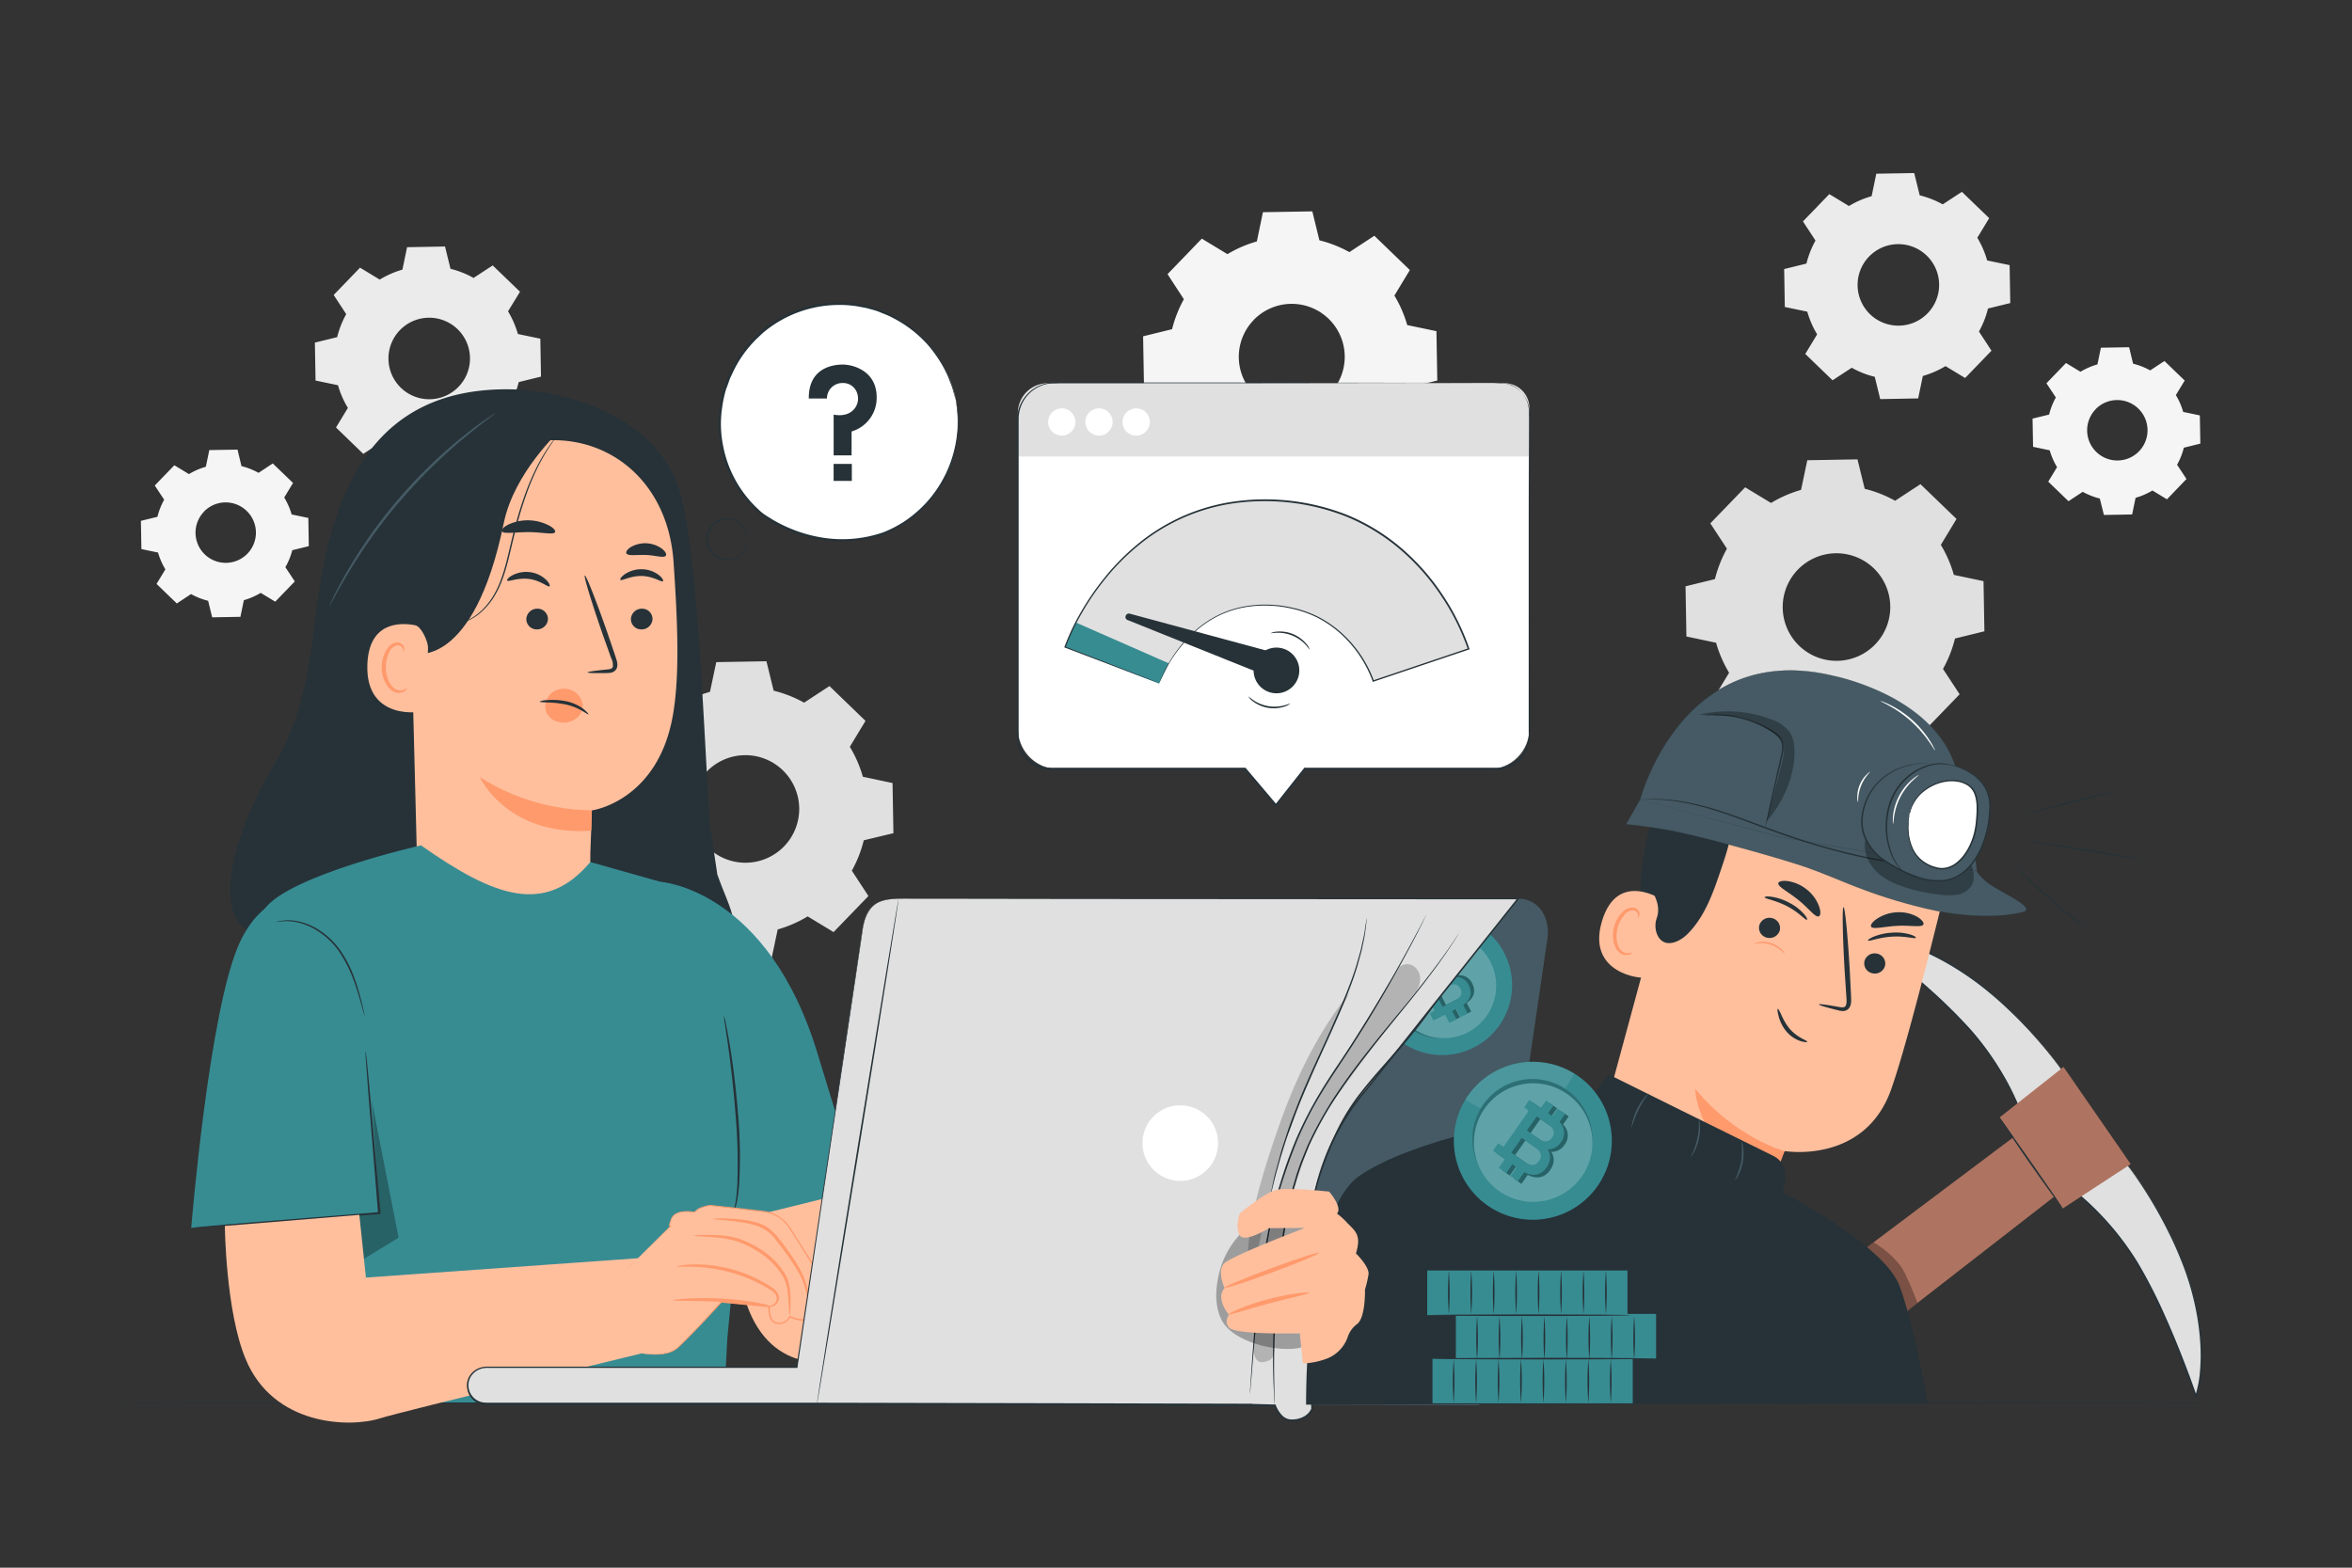 <svg xmlns="http://www.w3.org/2000/svg" viewBox="0 0 750 500"><rect x="0" y="0" width="750" height="500" fill="#333333" stroke="none"/><g id="freepik--background-complete--inject-14"><path d="M216.84,224.8a38.86,38.86,0,0,1,9.56-4.15l2-9.47,16-.28,2.3,9.39a38.93,38.93,0,0,1,9.71,3.82l8.08-5.3,11.5,11.11-5,8.26a39.28,39.28,0,0,1,4.16,9.56l9.46,2,.28,16L275.44,268a39.38,39.38,0,0,1-3.81,9.7l5.29,8.08-11.11,11.5-8.26-5a39.28,39.28,0,0,1-9.56,4.16l-2,9.46-16,.28-2.3-9.39A39.25,39.25,0,0,1,218,293l-8.09,5.3-11.5-11.11,5-8.26a39.28,39.28,0,0,1-4.16-9.56l-9.46-2-.28-16,9.39-2.31a39,39,0,0,1,3.82-9.7l-5.3-8.08,11.11-11.5,8.26,5Zm8.52,21.3a17.15,17.15,0,1,0,24.25-.43A17.14,17.14,0,0,0,225.36,246.1Z" style="fill:#e0e0e0"></path><path d="M121.08,89.17A29.53,29.53,0,0,1,128.32,86l1.49-7.16,12.1-.22,1.74,7.11A29.28,29.28,0,0,1,151,88.65l6.11-4,8.71,8.4L162,99.29a29.69,29.69,0,0,1,3.14,7.24l7.16,1.49.21,12.1-7.1,1.74a29.36,29.36,0,0,1-2.89,7.34l4,6.12-8.4,8.7-6.26-3.79a29.88,29.88,0,0,1-7.23,3.15l-1.49,7.16-12.1.21-1.74-7.1a29.75,29.75,0,0,1-7.34-2.89l-6.12,4-8.7-8.41,3.79-6.25a29.56,29.56,0,0,1-3.15-7.24l-7.16-1.49-.21-12.1,7.1-1.74a30.06,30.06,0,0,1,2.89-7.34l-4-6.11,8.41-8.71,6.25,3.79Zm6.45,16.12a13,13,0,1,0,18.36-.32A13,13,0,0,0,127.53,105.29Z" style="fill:#ebebeb"></path><path d="M391.37,81.08A39,39,0,0,1,400.78,77l1.94-9.32,15.75-.27,2.26,9.24a38.65,38.65,0,0,1,9.56,3.76l7.95-5.22,11.33,10.94-4.93,8.14a38.42,38.42,0,0,1,4.09,9.41l9.32,1.94.27,15.75-9.24,2.26a38,38,0,0,1-3.76,9.55l5.22,8L439.6,152.46l-8.13-4.93a38.65,38.65,0,0,1-9.42,4.09l-1.94,9.32-15.74.27L402.1,152a38.58,38.58,0,0,1-9.55-3.76l-8,5.22-11.33-10.94,4.94-8.14a38.45,38.45,0,0,1-4.1-9.41L364.79,123l-.28-15.74,9.24-2.27a39,39,0,0,1,3.76-9.55l-5.21-8,10.93-11.33,8.14,4.93Zm8.39,21a16.89,16.89,0,1,0,23.89-.42A16.89,16.89,0,0,0,399.76,102.06Z" style="fill:#f5f5f5"></path><path d="M589.58,65.71a29.53,29.53,0,0,1,7.24-3.14l1.49-7.17,12.09-.21,1.75,7.11a29.63,29.63,0,0,1,7.34,2.88l6.11-4,8.71,8.4-3.79,6.25a29.69,29.69,0,0,1,3.14,7.24l7.16,1.49.21,12.1-7.1,1.74a29.66,29.66,0,0,1-2.89,7.34l4,6.11-8.4,8.71-6.26-3.79a29.46,29.46,0,0,1-7.23,3.14l-1.49,7.16-12.1.22-1.74-7.11a29,29,0,0,1-7.34-2.89l-6.12,4-8.7-8.4,3.79-6.25a29.73,29.73,0,0,1-3.15-7.24l-7.16-1.49-.21-12.1,7.1-1.74a29.75,29.75,0,0,1,2.89-7.34l-4-6.12,8.41-8.7,6.25,3.79ZM596,81.83a13,13,0,1,0,18.36-.33A13,13,0,0,0,596,81.83Z" style="fill:#ebebeb"></path><path d="M663.46,118.55a22.18,22.18,0,0,1,5.37-2.33l1.1-5.32,9-.15L680.2,116a22.06,22.06,0,0,1,5.45,2.14l4.54-3,6.46,6.23-2.82,4.64a22,22,0,0,1,2.34,5.37l5.31,1.11.16,9-5.27,1.3a22,22,0,0,1-2.15,5.44l3,4.54L691,159.25l-4.64-2.81a22.18,22.18,0,0,1-5.37,2.33l-1.1,5.31-9,.16L669.58,159a22.46,22.46,0,0,1-5.45-2.14l-4.53,3-6.46-6.24,2.81-4.63a22,22,0,0,1-2.34-5.37l-5.31-1.11-.16-9,5.28-1.29a21.83,21.83,0,0,1,2.14-5.45l-3-4.53,6.24-6.46,4.64,2.81Zm4.78,12a9.63,9.63,0,1,0,13.62-.24A9.64,9.64,0,0,0,668.24,130.51Z" style="fill:#f5f5f5"></path><path d="M60.27,151.2a21.64,21.64,0,0,1,5.37-2.33l1.1-5.32,9-.15L77,148.67a21.83,21.83,0,0,1,5.45,2.14l4.53-3,6.46,6.23-2.81,4.64A22,22,0,0,1,93,164.08l5.32,1.11.15,9-5.27,1.29A21.53,21.53,0,0,1,91,180.9l3,4.54-6.23,6.46-4.64-2.81a22.18,22.18,0,0,1-5.37,2.33l-1.1,5.31-9,.16-1.29-5.27a22.09,22.09,0,0,1-5.45-2.15l-4.54,3-6.46-6.24,2.82-4.64a21.76,21.76,0,0,1-2.34-5.36l-5.31-1.11-.16-9,5.27-1.29a22.25,22.25,0,0,1,2.15-5.45l-3-4.53,6.24-6.46,4.64,2.81Zm4.78,12a9.63,9.63,0,1,0,13.62-.24A9.63,9.63,0,0,0,65.05,163.16Z" style="fill:#f5f5f5"></path><path d="M564.75,160.41a39.28,39.28,0,0,1,9.56-4.16l2-9.46,16-.28,2.3,9.39a39,39,0,0,1,9.7,3.81l8.08-5.29,11.5,11.1-5,8.26a39.48,39.48,0,0,1,4.15,9.57l9.46,2,.28,16-9.38,2.3a39.25,39.25,0,0,1-3.82,9.7l5.3,8.08-11.11,11.51-8.26-5a38.86,38.86,0,0,1-9.56,4.15l-2,9.47-16,.28-2.3-9.39a39.41,39.41,0,0,1-9.7-3.82l-8.08,5.3-11.5-11.11,5-8.26a39.24,39.24,0,0,1-4.15-9.56l-9.46-2-.28-16,9.38-2.3a39.41,39.41,0,0,1,3.82-9.7l-5.3-8.08,11.11-11.5,8.26,5Zm8.52,21.3a17.15,17.15,0,1,0,24.26-.43A17.14,17.14,0,0,0,573.27,181.71Z" style="fill:#e0e0e0"></path></g><g id="freepik--Table--inject-14"><path d="M712.48,447.37c0,.14-152.45.26-340.46.26s-340.5-.12-340.5-.26,152.42-.26,340.5-.26S712.48,447.23,712.48,447.37Z" style="fill:#263238"></path></g><g id="freepik--Window--inject-14"><path d="M475.67,122.23H338.76a14.2,14.2,0,0,0-14.19,14.19v96a12.92,12.92,0,0,0,12.92,12.91h59.56L406.88,257l9.17-11.62h58.72a12.91,12.91,0,0,0,12.91-12.91V134.24A12,12,0,0,0,475.67,122.23Z" style="fill:#fff"></path><path d="M406.88,257l0,0L397,245.39H337.49a13,13,0,0,1-12.94-12.94v-96a14.2,14.2,0,0,1,14.21-14.21H475.67a12,12,0,0,1,12,12v98.21a13,13,0,0,1-12.93,12.94H416.06ZM338.76,122.26a14.17,14.17,0,0,0-14.16,14.16v96a12.91,12.91,0,0,0,12.89,12.89h59.58l9.81,11.59,9.16-11.6h58.73a12.91,12.91,0,0,0,12.88-12.89V134.24a12,12,0,0,0-12-12Z" style="fill:#263238"></path><path d="M369.59,218l.05-.13-30-11.51c.69-2,17.49-48.32,65.92-46.76,48.15,1.59,62.19,45.53,62.77,47.4l-30.41,10.23.06.17c-.8-2.41-8.52-23.56-33.42-24.39S370.57,215.31,369.59,218Z" style="fill:#e0e0e0"></path><path d="M359,196.34h0a1,1,0,0,0,.61,1.43l47.29,19,2.37-7.8-49-13.24A1.05,1.05,0,0,0,359,196.34Z" style="fill:#263238"></path><circle cx="407.01" cy="213.82" r="7.29" transform="translate(130.89 581.42) rotate(-80.8)" style="fill:#263238"></circle><path d="M369.59,218l-29.94-11.64a54.77,54.77,0,0,1,3.49-7.79l29.57,13Z" style="fill:#378C92"></path><path d="M417.65,207.16c-.08.05-.5-.65-1.38-1.59a12,12,0,0,0-9-3.75c-1.29,0-2.08.23-2.1.14a5,5,0,0,1,2.08-.51,10.82,10.82,0,0,1,5.11.81,11,11,0,0,1,4.17,3.06A5.25,5.25,0,0,1,417.65,207.16Z" style="fill:#263238"></path><path d="M398.1,222.17c.06-.07.63.52,1.7,1.24a12.35,12.35,0,0,0,4.63,1.81,12,12,0,0,0,5-.22c1.25-.32,2-.7,2-.62a5,5,0,0,1-1.91,1,11,11,0,0,1-9.92-1.65A5,5,0,0,1,398.1,222.17Z" style="fill:#263238"></path><path d="M369.59,218a34,34,0,0,1,2.75-5.92,44.69,44.69,0,0,1,4.44-6.46,37.42,37.42,0,0,1,7.78-7.16,32,32,0,0,1,12.05-5,38.42,38.42,0,0,1,15.32.32,36,36,0,0,1,8,2.74,34.65,34.65,0,0,1,7.46,5,38.21,38.21,0,0,1,10.79,15.82l-.45.14-.05-.17-.07-.22.22-.07,30.4-10.25-.16.31a73.57,73.57,0,0,0-8.73-17.38,71.35,71.35,0,0,0-13.66-15.14,63.48,63.48,0,0,0-16.86-10,71.28,71.28,0,0,0-36.48-3.88,61.57,61.57,0,0,0-29.75,13.63,72.22,72.22,0,0,0-10.3,10.51,82.7,82.7,0,0,0-7.48,11,73.65,73.65,0,0,0-5,10.6l-.09-.19,21.91,8.48,5.88,2.3c1.36.54,2.08.83,2.14.87h0l-.05.13,0-.13h0c-.07,0-.81-.28-2.17-.78l-5.91-2.23-22-8.35-.15-.06.06-.14a72.06,72.06,0,0,1,5-10.67A84,84,0,0,1,352,184.51a72.39,72.39,0,0,1,10.33-10.59,61.83,61.83,0,0,1,30-13.78A71.43,71.43,0,0,1,429,164a63.83,63.83,0,0,1,17,10.08,71.54,71.54,0,0,1,13.75,15.25,73.83,73.83,0,0,1,8.79,17.53l.08.23-.24.08L438,217.4l.14-.29.06.17-.44.15a38,38,0,0,0-10.63-15.65,34.42,34.42,0,0,0-7.36-4.95,35.68,35.68,0,0,0-7.93-2.73,38,38,0,0,0-15.18-.37,31.61,31.61,0,0,0-11.95,4.91A37.61,37.61,0,0,0,377,205.7a45.19,45.19,0,0,0-4.48,6.4,47,47,0,0,0-2.22,4.32Z" style="fill:#263238"></path><path d="M334.07,122.23H479.81a7.87,7.87,0,0,1,7.87,7.87v15.51a0,0,0,0,1,0,0H324.57a0,0,0,0,1,0,0V131.73A9.5,9.5,0,0,1,334.07,122.23Z" style="fill:#e0e0e0"></path><path d="M342.93,134.59a4.35,4.35,0,1,1-4.35-4.35A4.35,4.35,0,0,1,342.93,134.59Z" style="fill:#fff"></path><path d="M354.79,134.59a4.35,4.35,0,1,1-4.35-4.35A4.35,4.35,0,0,1,354.79,134.59Z" style="fill:#fff"></path><path d="M366.65,134.59a4.35,4.35,0,1,1-4.35-4.35A4.35,4.35,0,0,1,366.65,134.59Z" style="fill:#fff"></path><path d="M478.19,122.23l.95,0a9.92,9.92,0,0,1,2.71.66,9.62,9.62,0,0,1,3.67,2.68,9.48,9.48,0,0,1,2.22,5.78c0,9.46.05,23.24.09,40.58s0,38.25.06,61.94a21.47,21.47,0,0,1-.07,2.25,11.58,11.58,0,0,1-.5,2.23,10.63,10.63,0,0,1-2.38,3.92,10.9,10.9,0,0,1-8.54,3.28H457.16l-41.11,0,.2-.1-9.17,11.63-.19.24-.2-.24-9.83-11.61.19.09H336.4a17,17,0,0,1-3.68-.24,10.71,10.71,0,0,1-8.41-10.76c0-2.4,0-4.78,0-7.16V199.38c0-18.4,0-36.16,0-53.07q0-6.34,0-12.53a12,12,0,0,1,6-10.22,12.08,12.08,0,0,1,5.81-1.55h17.35l41.85,0,60.59.08,16.47.05,4.28,0,1.46,0-1.46,0-4.28,0-16.47,0-60.59.08-41.85,0H336.2a11.43,11.43,0,0,0-11.38,11.32q0,6.18,0,12.53c0,16.91,0,34.67,0,53.07v35.24a10.19,10.19,0,0,0,8,10.25,16.8,16.8,0,0,0,3.57.23h60.77l.08.09,9.82,11.62h-.39l9.18-11.61.07-.1h.12l41.11,0H476.4a10.27,10.27,0,0,0,10.52-6.9,11.76,11.76,0,0,0,.55-4.34c0-23.69,0-44.59,0-61.94s.05-31.11.06-40.57a9.44,9.44,0,0,0-5.76-8.39A10.61,10.61,0,0,0,478.19,122.23Z" style="fill:#263238"></path></g><g id="freepik--speech-bubble--inject-14"><path d="M304.81,127.59a38,38,0,1,0-62,36.28,5.79,5.79,0,0,0,.58.43l.05,0A44.11,44.11,0,0,0,273.9,172,33.35,33.35,0,0,0,284,169.17,38.11,38.11,0,0,0,304.81,127.59Z" style="fill:#fff"></path><path d="M304.81,127.59a3.33,3.33,0,0,1,.13.6c.08.44.19,1,.32,1.78a37.74,37.74,0,0,1,.37,6.94,39.3,39.3,0,0,1-2.14,10.79,38.39,38.39,0,0,1-7.33,12.58,40.49,40.49,0,0,1-6.28,5.74,37.12,37.12,0,0,1-8.11,4.43,40.41,40.41,0,0,1-20.13,1.66A45,45,0,0,1,251.08,169,43.29,43.29,0,0,1,246,166.4c-.83-.48-1.64-1-2.45-1.54a16.53,16.53,0,0,1-2.29-1.87,37.8,37.8,0,0,1-11.49-20.89,35.81,35.81,0,0,1-.26-12.25,40,40,0,0,1,1.26-5.89l1-2.81c.31-.94.8-1.8,1.19-2.69a37.45,37.45,0,0,1,6.42-9.53l.94-1.05,1-1c.69-.62,1.34-1.29,2.06-1.85a37.92,37.92,0,0,1,4.48-3.12,37.31,37.31,0,0,1,19.44-5.39,34.71,34.71,0,0,1,4.7.26c1.53.15,3,.54,4.47.79,1.41.44,2.82.81,4.16,1.3s2.62,1,3.82,1.66A38.85,38.85,0,0,1,296,109.42a39.33,39.33,0,0,1,3.56,4.82,31.76,31.76,0,0,1,2.41,4.42,12.13,12.13,0,0,1,.84,2c.22.63.44,1.21.64,1.76a19.72,19.72,0,0,1,.81,2.83c.17.74.31,1.33.41,1.76a5.07,5.07,0,0,1,.11.61,4,4,0,0,1-.19-.59c-.12-.43-.29-1-.49-1.74a20.87,20.87,0,0,0-.88-2.79l-.67-1.74a13,13,0,0,0-.86-1.94,33.3,33.3,0,0,0-2.45-4.34,41.2,41.2,0,0,0-3.58-4.73,38.64,38.64,0,0,0-11.48-8.63c-1.18-.64-2.49-1.06-3.77-1.62s-2.71-.83-4.1-1.25c-1.44-.24-2.89-.61-4.4-.75a33.48,33.48,0,0,0-4.62-.24,37.65,37.65,0,0,0-23.43,8.43c-.71.56-1.34,1.21-2,1.82l-1,.94-.92,1a36.82,36.82,0,0,0-6.27,9.35c-.38.88-.86,1.72-1.16,2.65s-.65,1.83-1,2.75a39.57,39.57,0,0,0-1.23,5.76,35.3,35.3,0,0,0,.26,12,37.08,37.08,0,0,0,11.24,20.46,15.89,15.89,0,0,0,2.18,1.8c.8.52,1.59,1,2.41,1.51a45.1,45.1,0,0,0,5,2.55,44.61,44.61,0,0,0,10.37,3.1,40,40,0,0,0,19.78-1.55,36.64,36.64,0,0,0,8-4.31,39.75,39.75,0,0,0,6.22-5.61,38.5,38.5,0,0,0,7.33-12.35,39.37,39.37,0,0,0,2.25-10.65,40.65,40.65,0,0,0-.21-6.91c-.1-.76-.18-1.35-.24-1.79A3.49,3.49,0,0,1,304.81,127.59Z" style="fill:#263238"></path><path d="M257.91,127.1h5.79a4.91,4.91,0,0,1,5-4.94,4.68,4.68,0,0,1,4.54,3,5.23,5.23,0,0,1-.41,4.69c-1,1.62-3.14,3.09-7,2.4v13h5.72v-7.64a11.16,11.16,0,0,0,8-10.91c0-8.46-7.59-10.43-10.83-10.43C266.26,116.29,257.8,116.9,257.91,127.1Z" style="fill:#263238"></path><rect x="265.82" y="147.96" width="5.81" height="5.42" style="fill:#263238"></rect><path d="M238.55,172c-.06,0,0-.58-.3-1.57a6.59,6.59,0,0,0-2.38-3.46,6.37,6.37,0,0,0-6-.86,6.14,6.14,0,0,0-2.9,2.19,6.25,6.25,0,0,0,0,7.39,6.14,6.14,0,0,0,2.9,2.19,6.31,6.31,0,0,0,6-.86,6.52,6.52,0,0,0,2.38-3.46c.26-1,.24-1.57.3-1.56s0,.14,0,.42a5.14,5.14,0,0,1-.14,1.19,6.48,6.48,0,0,1-2.35,3.71,6.68,6.68,0,0,1-6.35,1,6.56,6.56,0,0,1-3.14-2.34,6.67,6.67,0,0,1,0-8,6.68,6.68,0,0,1,9.49-1.32,6.46,6.46,0,0,1,2.35,3.7,5.27,5.27,0,0,1,.14,1.2A1.18,1.18,0,0,1,238.55,172Z" style="fill:#263238"></path></g><g id="freepik--character-1--inject-14"><path d="M87.4,243.92c8.57-14.25,11-28.78,13.21-46.91,4.26-35.21,15-75.18,65.19-72.74,0,0,37.83,1.7,49.6,28.72,6.32,14.5,8.39,64.9,10.89,110.24a7.75,7.75,0,0,0,.44,2.18l2,13.45c3.16,9,5.46,11.7,6,21.18l3.83,63a7.82,7.82,0,0,1-7.34,8.28c-16.91,1-55.56-.83-63-3.45-31-10.88-55.49-35.09-67.53-65.6-.81-2.05-11.62-3.86-13.82-3.76C65.6,299.5,72.49,268.69,87.4,243.92Z" style="fill:#263238"></path><path d="M175.61,140.41l-3.21-2.92-33.58,14.44a9.45,9.45,0,0,0-8.72,9.36l2.81,110.43c.13,7.49-1.93,16.19,2.73,22.06l5.48,7.6c11.18,14.08,36.61,8.72,44.85-7.26a12.17,12.17,0,0,0,1.13-2.89,22.72,22.72,0,0,0,.45-2.48c.8-8.91.69-16.61.69-16.61.38-9.77.49-13.78.49-13.69s20.71-2.86,25.71-29.63c2.49-13.32,1.55-31.54.35-49.47C213.14,154.54,195.57,139.93,175.61,140.41Z" style="fill:#ffbf9d"></path><path d="M174.73,197.35a3.45,3.45,0,0,1-3.42,3.39,3.31,3.31,0,0,1-3.48-3.21,3.46,3.46,0,0,1,3.42-3.39A3.31,3.31,0,0,1,174.73,197.35Z" style="fill:#263238"></path><path d="M208.07,197.35a3.45,3.45,0,0,1-3.42,3.39,3.3,3.3,0,0,1-3.47-3.21,3.45,3.45,0,0,1,3.42-3.39A3.3,3.3,0,0,1,208.07,197.35Z" style="fill:#263238"></path><path d="M211.41,185.37c-.44.44-3-1.57-6.71-1.66s-6.49,1.69-6.88,1.22c-.19-.2.27-1,1.48-1.83a9.46,9.46,0,0,1,5.52-1.54,9.1,9.1,0,0,1,5.32,1.88C211.26,184.35,211.62,185.17,211.41,185.37Z" style="fill:#263238"></path><path d="M175.24,187c-.49.39-2.83-1.87-6.51-2.34s-6.62,1-7,.51c-.17-.23.36-1,1.65-1.68a9.5,9.5,0,0,1,5.65-1,9.1,9.1,0,0,1,5.11,2.42C175.19,185.94,175.47,186.79,175.24,187Z" style="fill:#263238"></path><path d="M187.36,214.46c0-.21,2.31-.54,6.06-.92,1-.07,1.85-.24,2-.88a4.82,4.82,0,0,0-.56-2.82q-1.23-3.48-2.6-7.3c-3.61-10.38-6.2-18.9-5.78-19s3.69,8.16,7.3,18.54c.87,2.56,1.7,5,2.49,7.34.32,1.08.91,2.32.39,3.73a2.41,2.41,0,0,1-1.6,1.34,6.16,6.16,0,0,1-1.62.18C189.71,214.72,187.37,214.67,187.36,214.46Z" style="fill:#263238"></path><path d="M188.73,258.45A68.38,68.38,0,0,1,153,247.86s8.55,18.87,35.54,17.08Z" style="fill:#ff9a6c"></path><path d="M181.35,219.83a6.48,6.48,0,0,0-3.54.16c-3.91,1.2-5.34,6.25-2.28,9a3.48,3.48,0,0,0,.48.38,6.72,6.72,0,0,0,8.09-.52,5.24,5.24,0,0,0,1.72-3.83A5.79,5.79,0,0,0,181.35,219.83Z" style="fill:#ff9a6c"></path><path d="M177,169.72c-.5.95-4.11,0-8.5,0s-8,.68-8.49-.29c-.2-.46.53-1.33,2.06-2.11a14.75,14.75,0,0,1,12.94.25C176.54,168.37,177.23,169.26,177,169.72Z" style="fill:#263238"></path><path d="M212.31,177.25c-.67.82-3.2-.12-6.28-.24s-5.69.41-6.27-.49c-.25-.44.19-1.27,1.34-2a9.12,9.12,0,0,1,10.12.59C212.28,176,212.61,176.85,212.31,177.25Z" style="fill:#263238"></path><path d="M131.85,208.41s19.12,5.47,28.8-41.63c3.3-16.11,17.86-29.43,17.86-29.43l-6.06-1.67s-37.21,11.4-37.83,11.89-9,19.58-9,19.58Z" style="fill:#263238"></path><path d="M136.49,206.56c0-2-2.14-6.79-4.11-7.15-5.26-1-14.79-.81-15.24,12.6-.63,18.34,17.91,15.18,18,14.65S136.31,213.47,136.49,206.56Z" style="fill:#ffbf9d"></path><path d="M129.73,219.53c-.08-.06-.32.21-.87.44a3.21,3.21,0,0,1-2.39,0c-1.91-.78-3.44-3.91-3.42-7.22a10.65,10.65,0,0,1,1-4.54,3.71,3.71,0,0,1,2.49-2.37,1.63,1.63,0,0,1,1.85.94c.23.52.1.88.2.92s.4-.29.28-1.06a2,2,0,0,0-.68-1.17,2.43,2.43,0,0,0-1.75-.53c-1.42.05-2.74,1.31-3.44,2.73a11,11,0,0,0-1.28,5.08c0,3.69,1.77,7.21,4.39,8.07a3.41,3.41,0,0,0,2.94-.39C129.69,220,129.8,219.56,129.73,219.53Z" style="fill:#ff9a6c"></path><path d="M144.52,199.15c0-.06,1-.09,2.73-.61a16.75,16.75,0,0,0,6.44-3.94,23.11,23.11,0,0,0,3.31-4.06,30.57,30.57,0,0,0,2.64-5.41c1.53-4,2.47-8.6,3.64-13.41s2.47-9.34,3.91-13.39a76.81,76.81,0,0,1,4.53-10.45,54.84,54.84,0,0,1,4.05-6.53c.52-.74,1-1.28,1.28-1.66a3.92,3.92,0,0,1,.47-.55,4,4,0,0,1-.4.61c-.26.4-.7.95-1.2,1.71A64.2,64.2,0,0,0,172,148a79.21,79.21,0,0,0-4.42,10.44c-1.41,4-2.68,8.56-3.86,13.36s-2.12,9.43-3.69,13.45a30.66,30.66,0,0,1-2.72,5.47,22.57,22.57,0,0,1-3.42,4.09,16.27,16.27,0,0,1-6.61,3.87A10,10,0,0,1,144.52,199.15Z" style="fill:#263238"></path><path d="M104.93,193.53a3.49,3.49,0,0,1,.31-.78c.27-.59.61-1.3,1-2.18.89-1.88,2.3-4.56,4.14-7.8s4.2-7,7-11.07,6.11-8.37,9.81-12.7,7.5-8.21,11.06-11.62,7-6.29,9.89-8.6,5.35-4.11,7.09-5.27l2-1.33a3.15,3.15,0,0,1,.73-.42,4.68,4.68,0,0,1-.63.56l-1.9,1.46c-1.67,1.24-4,3.1-6.9,5.46s-6.18,5.3-9.73,8.69-7.27,7.32-11,11.61-7,8.6-9.81,12.6-5.22,7.74-7.12,10.93-3.38,5.81-4.36,7.65l-1.15,2.1A3.24,3.24,0,0,1,104.93,193.53Z" style="fill:#455a64"></path><path d="M187.63,227.81c-.11.12-.85-.45-2.12-1.16a18.1,18.1,0,0,0-5.31-2,34.8,34.8,0,0,0-5.71-.61c-1.48-.06-2.42-.11-2.43-.26a5.54,5.54,0,0,1,2.42-.48,21.45,21.45,0,0,1,5.93.33A14,14,0,0,1,185.9,226C187.14,227,187.72,227.72,187.63,227.81Z" style="fill:#263238"></path><path d="M264.45,358.46,272.22,392l55-2.84,5.14,26.58S280.31,431.51,274,433.06s-26.22,6.47-35.08-14.89c-6.33-15.28-5.45-54.5-5.45-54.5Z" style="fill:#ffbf9d"></path><g style="opacity:0.3"><path d="M231.83,329.58a71.23,71.23,0,0,1,3.75,54.7c.3-18.32-.45-36.67-3.75-54.7"></path></g><path d="M99.46,430.46a32.08,32.08,0,0,0,2-3.71,63,63,0,0,1,12.11-16.1,34.22,34.22,0,0,0,3-2.95,16,16,0,0,0-3.4,2.52,49.52,49.52,0,0,0-12.23,16.27A15.9,15.9,0,0,0,99.46,430.46Z" style="fill:#ff9a6c"></path><path d="M238.85,357.1c-1.77,3.32-6.28-42.05-6.28-42.05L211.49,281.5l-23.25-6.56c-14.4,17.08-30.51,11.2-54-5.32,0,0-42,9.47-49.91,20.31S99.45,446.08,99.45,446.08l21.4,1.21h110l1.08-20.49C231.92,426,238.85,357.1,238.85,357.1Z" style="fill:#378C92"></path><path d="M210.62,281.25s34.47,2.22,50.29,55.48L274,379.48l-39.09,9.66Z" style="fill:#378C92"></path><path d="M230.84,324a14.86,14.86,0,0,0,.3,2.49c.26,1.74.59,4,1,6.77.81,5.72,1.76,13.64,2.43,22.43a180.36,180.36,0,0,1,.53,22.51c-.09,1.44-.19,2.74-.36,3.87a24,24,0,0,1-.49,2.88c-.37,1.55-.77,2.36-.69,2.4s.13-.18.32-.57a9,9,0,0,0,.67-1.75,21.63,21.63,0,0,0,.64-2.89c.21-1.14.35-2.45.47-3.89a150.82,150.82,0,0,0-.29-22.62c-.68-8.81-1.72-16.75-2.67-22.46-.49-2.85-.9-5.15-1.25-6.73A14.78,14.78,0,0,0,230.84,324Z" style="fill:#263238"></path><g style="opacity:0.3"><polygon points="116.95 342.9 127.11 394.74 115.53 401.83 114.58 387.47 120.48 386.88 116.95 342.9"></polygon></g><path d="M114.89,311.77c3.07,22.39,6,74.43,6,74.43,0,.92-59.92,5.45-59.92,5.45s5.7-69.75,15.42-90.92c7.43-16.18,19.42-15.19,19.42-15.19l5.82,7.87Z" style="fill:#378C92"></path><path d="M61,391.65a7.37,7.37,0,0,0,1.21,0l3.48-.22,12.79-.92,42.48-3.3.38,0,0-.31c0-.61-.11-1.27-.17-1.93-1.21-13.71-2.3-26.11-3.1-35.17l-1-10.65c-.14-1.21-.24-2.17-.32-2.89a5.33,5.33,0,0,0-.17-1,4.4,4.4,0,0,0,0,1c0,.72.1,1.69.17,2.9.19,2.58.46,6.21.78,10.66.74,9.06,1.75,21.47,2.87,35.19.06.66.11,1.32.16,1.93l.37-.34L78.41,390l-12.77,1.12-3.46.34A9.64,9.64,0,0,0,61,391.65Z" style="fill:#263238"></path><path d="M116.29,324a14.86,14.86,0,0,1-.54-1.73c-.31-1.12-.75-2.74-1.34-4.73-1.21-3.94-3-9.51-6.68-14.62a24.62,24.62,0,0,0-6.42-6,19.85,19.85,0,0,0-6.63-2.77,15.92,15.92,0,0,0-4.85-.29,17.82,17.82,0,0,1-1.78.21,1.92,1.92,0,0,1,.44-.14,10.54,10.54,0,0,1,1.32-.27,14.46,14.46,0,0,1,4.94.13,19.5,19.5,0,0,1,6.81,2.72,24.52,24.52,0,0,1,6.59,6.11,36.19,36.19,0,0,1,4.31,7.88,62.9,62.9,0,0,1,2.3,7c.55,2,.94,3.65,1.19,4.78.11.52.2.95.28,1.31A1.38,1.38,0,0,1,116.29,324Z" style="fill:#263238"></path><path d="M114.58,387.47l2.11,20,86.88-6.18,5.9,29.17s-81.93,19.87-88.15,21.87c-9.8,3.16-34.19,2.48-43-18.89C71.94,418.14,71.7,391,71.7,391Z" style="fill:#ffbf9d"></path><path d="M199.73,404.9l14.29-14s-1.19,1.05.14-2.22,7.41-2,7.41-2c1-1.62,4.92-2.2,4.92-2.2l17,2a11.64,11.64,0,0,1,8.5,5.34l7.17,11.35s3.79,8.18,3.18,10.08c-.92,2.86-4,2.23-4,2.23s-.83,5.37-2.24,5.56-4.2-1-4.2-1h0a3.84,3.84,0,0,1-3.69,2.15,4.94,4.94,0,0,1-1-.19c-2.19-.71-2-5.17-2-5.17L230,415.25s-8.26,9.24-13.78,14.46c-4,3.81-12.67,1.69-12.67,1.69" style="fill:#ffbf9d"></path><path d="M203.57,431.4l.59.09c.38.07,1,.16,1.72.25a26.31,26.31,0,0,0,2.82.16,16.28,16.28,0,0,0,3.78-.42c3-.46,5.21-3.48,8.08-6.29s5.94-6.3,9.31-10.07l.07-.07h.1l15.25,1.5.2,0v.21a11,11,0,0,0,.25,2.67,3.19,3.19,0,0,0,1.35,2.16,2,2,0,0,0,.62.18,3.76,3.76,0,0,0,.67.12,3.31,3.31,0,0,0,1.32-.22,3.76,3.76,0,0,0,2-1.82l.1-.19.2.08a16.35,16.35,0,0,0,2.39.8,6.57,6.57,0,0,0,1.23.2.89.89,0,0,0,.94-.39,7.86,7.86,0,0,0,1-2.37c.23-.85.42-1.73.57-2.61l0-.24.24,0a3.61,3.61,0,0,0,2.49-.44,2.59,2.59,0,0,0,.87-.93,2.19,2.19,0,0,0,.36-1.21,11.8,11.8,0,0,0-.58-2.73c-.28-.91-.62-1.82-1-2.72-.52-1.34-1.08-2.66-1.66-3.94v0q-3-4.78-5.93-9.4c-.49-.76-1-1.54-1.45-2.27a11,11,0,0,0-1.7-2,11.33,11.33,0,0,0-4.4-2.53,12.74,12.74,0,0,0-2.46-.48l-2.49-.29-4.86-.56-9.15-1.07h.05a14.51,14.51,0,0,0-2.67.68,4.19,4.19,0,0,0-2.11,1.41l-.08.11-.12,0a13.52,13.52,0,0,0-3-.22,6.78,6.78,0,0,0-2.71.58,3.15,3.15,0,0,0-1.68,1.88,9.58,9.58,0,0,0-.41,1.21,1.77,1.77,0,0,0-.08.57c0,.09,0,0,0,.05a.65.65,0,0,0,.19-.11l.22.23-10.56,10.21L200.73,404l-.74.69c-.16.15-.25.23-.26.22l.23-.26c.18-.17.41-.41.71-.72l2.78-2.77,10.46-10.32.21.23a.86.86,0,0,1-.34.19.3.3,0,0,1-.29-.08.41.41,0,0,1-.11-.23,2.15,2.15,0,0,1,.08-.69,11,11,0,0,1,.42-1.26,3.47,3.47,0,0,1,.28-.63l.18-.31.23-.28a3.51,3.51,0,0,1,1.15-.86,7.23,7.23,0,0,1,2.85-.63,14.28,14.28,0,0,1,3,.21l-.2.1a4.55,4.55,0,0,1,2.3-1.59,14.62,14.62,0,0,1,2.75-.72h0l9.16,1,4.86.56,2.49.28a13.49,13.49,0,0,1,2.55.49,11.77,11.77,0,0,1,4.58,2.62,12,12,0,0,1,1.78,2.05c.5.76,1,1.52,1.45,2.29l5.94,9.39v0h0q.89,1.94,1.68,4c.35.91.69,1.82,1,2.75a12,12,0,0,1,.61,2.87,2.81,2.81,0,0,1-.43,1.47,3.07,3.07,0,0,1-1,1.09,4.08,4.08,0,0,1-2.85.5l.29-.2a25.82,25.82,0,0,1-.58,2.67,8.14,8.14,0,0,1-1.07,2.53,1.29,1.29,0,0,1-.6.49.85.85,0,0,1-.39.09h-.35a7.24,7.24,0,0,1-1.33-.22,16.81,16.81,0,0,1-2.45-.83l.3-.11a4.21,4.21,0,0,1-2.24,2,3.9,3.9,0,0,1-1.51.25,4.7,4.7,0,0,1-.75-.13,2.26,2.26,0,0,1-.73-.22,3.57,3.57,0,0,1-1.57-2.46,11.13,11.13,0,0,1-.27-2.8l.2.23L230,415.45l.17-.07c-3.4,3.76-6.55,7.12-9.39,10-1.42,1.46-2.76,2.8-4,4a8.4,8.4,0,0,1-4.21,2.29,16.14,16.14,0,0,1-3.85.37,24.55,24.55,0,0,1-2.82-.22c-.76-.1-1.34-.21-1.73-.3Z" style="fill:#ff9a6c"></path><path d="M215.81,403.91c0,.18,2.27,0,5.89.12a51.43,51.43,0,0,1,13.84,2.59,48.65,48.65,0,0,1,7.14,3.06c2,1.15,4.19,2.1,4.84,3.59a2.08,2.08,0,0,1-.18,2,2.83,2.83,0,0,1-1.28,1.08,4.35,4.35,0,0,1-1.49.22s.53.47,1.62.18a3.16,3.16,0,0,0,1.64-1.13,2.7,2.7,0,0,0,.4-2.65,5.45,5.45,0,0,0-2.11-2.39c-.92-.6-1.89-1.22-3-1.8a43.46,43.46,0,0,0-7.26-3.2,44.38,44.38,0,0,0-14.17-2.33C218,403.31,215.79,403.79,215.81,403.91Z" style="fill:#ff9a6c"></path><path d="M214.62,414.72c0,.32,6.92,0,15.4.53s15.31,1.54,15.36,1.22c0-.14-1.65-.59-4.41-1.07a98.25,98.25,0,0,0-21.84-1.24C216.33,414.33,214.61,414.58,214.62,414.72Z" style="fill:#ff9a6c"></path><path d="M251.8,419.56a7.18,7.18,0,0,0,.22-1.81,39.86,39.86,0,0,0,0-5,20.68,20.68,0,0,0-.48-3.44,10.44,10.44,0,0,0-1.66-3.7,23.19,23.19,0,0,0-6.36-6.51,32.25,32.25,0,0,0-8.11-4.1,29,29,0,0,0-7.32-1.11c-2.1-.08-3.79,0-5,0a5.71,5.71,0,0,0-1.81.19c0,.17,2.59.26,6.72.56a32,32,0,0,1,7.07,1.3,33.62,33.62,0,0,1,7.8,4,23.43,23.43,0,0,1,6.15,6.18,13,13,0,0,1,2.2,6.64C251.67,417,251.57,419.57,251.8,419.56Z" style="fill:#ff9a6c"></path><path d="M227.31,388.79c0,.16,2.53.23,6.59.7,3.9.6,10.14.88,13.7,6.26,3.85,4.89,7.13,9.51,8.56,13.3s1.38,6.37,1.6,6.35a4.48,4.48,0,0,0,.1-1.79,16.71,16.71,0,0,0-1-4.82c-1.31-4-4.56-8.79-8.44-13.72a18.53,18.53,0,0,0-3.29-3.33,12.06,12.06,0,0,0-4-1.87,35.66,35.66,0,0,0-7.19-1.14C229.85,388.45,227.3,388.66,227.31,388.79Z" style="fill:#ff9a6c"></path><path d="M321.51,416.42s19.74-.39,24.3-.92,16.88-5.75,16.88-5.75,21.54,1.18,22.45-.14,2.15-2.83.72-3.61-18.19-3.92-18.19-3.92l10.92-1.74s16.35,2.29,17.49,1.67,2.49-2.86,1.34-4.37l-1.14-1.51s.75-3.26-2.06-4.28l-1.57-.41.22-1.44a5.69,5.69,0,0,0-3.14-5.14C386.34,383,379.2,379,379.2,379l-20.63-.36L320.73,390.2" style="fill:#ffbf9d"></path><path d="M323.46,408.56a27.33,27.33,0,0,0,2.65,1.77,13.74,13.74,0,0,0,8.24,1.22c3.55-.45,7.45-2.41,11.5-5s8.54-5.85,14.22-7c1.42-.31,2.86-.25,4-.64a2.1,2.1,0,0,0,1.55-2.38c-.27-.85-1.66-.93-2.9-1.06l-3.69-.4-12.76-1.44-8.59-1.09a16.2,16.2,0,0,1-3.13-.56,15.34,15.34,0,0,1,3.17.08l8.63.69,12.77,1.18,3.69.35a15.31,15.31,0,0,1,2,.27,2.58,2.58,0,0,1,1.92,1.55,3.28,3.28,0,0,1-2.23,4,37.34,37.34,0,0,1-4.15.69c-5.33,1.05-9.74,4.25-13.87,6.76s-8.21,4.54-12,4.9a13.67,13.67,0,0,1-8.57-1.68,9.76,9.76,0,0,1-1.91-1.51C323.61,408.82,323.43,408.59,323.46,408.56Z" style="fill:#ff9a6c"></path><path d="M357.91,389.91c0-.38,7.72-.52,16.84-3,1.13-.3,2.23-.64,3.28-1l.26-.08.23.14c6.67,4.29,12.82,4.52,12.74,4.89,0,.13-1.51.23-4-.2a26.65,26.65,0,0,1-9.36-3.64l.48.06c-1.07.35-2.18.7-3.34,1a59.61,59.61,0,0,1-12.08,2C359.85,390.24,357.91,390.07,357.91,389.91Z" style="fill:#ff9a6c"></path><path d="M377.39,394.09c.1-.35,4.28.84,9.55,1.24s9.55-.07,9.61.3-4.25,1.4-9.69.95S377.28,394.39,377.39,394.09Z" style="fill:#ff9a6c"></path></g><g id="freepik--Device--inject-14"><path d="M484.05,286.62S424.92,352.15,419,374s-.79,74-.79,74l53.46.21,21.71-148.4C494.55,292.91,490.77,286.57,484.05,286.62Z" style="fill:#455a64"></path><path d="M479.16,303a22.3,22.3,0,1,1-30.61-8A22.32,22.32,0,0,1,479.16,303Z" style="fill:#378C92"></path><g style="opacity:0.1"><path d="M448.55,295a22.32,22.32,0,0,0-7.86,30.61s13.88-7.32,13.91-14.7S448.55,295,448.55,295Z" style="fill:#fff"></path></g><path d="M474.07,305.58a17,17,0,1,1-23.28-6.11A17,17,0,0,1,474.07,305.58Z" style="fill:#378C92"></path><g style="opacity:0.2"><path d="M474.07,305.58a17,17,0,1,1-23.28-6.11A17,17,0,0,1,474.07,305.58Z"></path></g><path d="M474.84,306a16.73,16.73,0,1,1-23-6A16.73,16.73,0,0,1,474.84,306Z" style="fill:#378C92"></path><g style="opacity:0.2"><path d="M474.84,306a16.73,16.73,0,1,1-23-6A16.73,16.73,0,0,1,474.84,306Z" style="fill:#fff"></path></g><path d="M469.47,313.74a4.32,4.32,0,0,0-4.4-2.67,4.37,4.37,0,0,0-.05-4.32,4.23,4.23,0,0,0-5.23-2.24L458.52,302l-2.28,1.18,1.18,2.29-1.3.67-1.18-2.3L452.66,305l1.18,2.3-2.08,1.07-1.45.74,1.17,2.29,1.45-.75,5.7,11.1-1.6.82,1.17,2.29,1.6-.83h0l2.08-1.07,1.38,2.67,2.28-1.17-1.37-2.68,1.29-.66,1.37,2.67,2.29-1.17-1.42-2.76C470.09,318.23,470.66,316.05,469.47,313.74Zm-13.65-4.53,3.09-1.59c1.72-.88,3.06-.66,3.81.79s.13,2.65-1.59,3.53l-3.5,1.8-2.22-4.32Zm9.29,9.25-3.74,1.92-.26.14L458.79,316l4-2.06c1.87-1,3.23-.78,4,.79S467,317.51,465.11,318.46Z" style="fill:#378C92"></path><g style="opacity:0.3"><path d="M469.47,313.74a4.32,4.32,0,0,0-4.4-2.67,4.37,4.37,0,0,0-.05-4.32,4.23,4.23,0,0,0-5.23-2.24L458.52,302l-2.28,1.18,1.18,2.29-1.3.67-1.18-2.3L452.66,305l1.18,2.3-2.08,1.07-1.45.74,1.17,2.29,1.45-.75,5.7,11.1-1.6.82,1.17,2.29,1.6-.83h0l2.08-1.07,1.38,2.67,2.28-1.17-1.37-2.68,1.29-.66,1.37,2.67,2.29-1.17-1.42-2.76C470.09,318.23,470.66,316.05,469.47,313.74Zm-13.65-4.53,3.09-1.59c1.72-.88,3.06-.66,3.81.79s.13,2.65-1.59,3.53l-3.5,1.8-2.22-4.32Zm9.29,9.25-3.74,1.92-.26.14L458.79,316l4-2.06c1.87-1,3.23-.78,4,.79S467,317.51,465.11,318.46Z"></path></g><path d="M468.36,314.3a4.32,4.32,0,0,0-4.4-2.66,4.34,4.34,0,0,0,0-4.32,4.23,4.23,0,0,0-5.23-2.24l-1.27-2.48-2.28,1.18,1.18,2.29-1.3.67-1.18-2.3-2.28,1.17,1.18,2.3L450.65,309l-1.45.74,1.17,2.29,1.45-.75,5.7,11.1-1.6.82,1.17,2.29,1.61-.83h0l2.07-1.06,1.38,2.67,2.28-1.17-1.37-2.68,1.29-.66,1.38,2.67,2.28-1.17-1.42-2.76C469,318.8,469.56,316.62,468.36,314.3Zm-13.64-4.52,3.09-1.59c1.71-.88,3.05-.67,3.8.79s.13,2.65-1.59,3.53l-3.5,1.8L454.3,310ZM464,319,460.26,321l-.26.14-2.32-4.52,4-2.06c1.87-1,3.23-.78,4,.79S465.87,318.07,464,319Z" style="fill:#378C92"></path><path d="M288.27,286.62c-6.59,0-11.46.34-13.15,9.18l-21,140.32H155.16a5.94,5.94,0,0,0-6,5.21,5.79,5.79,0,0,0,5.76,6.35H270.84l128,.33,0,.05,7.68.21s1.62,4.78,5.27,4.78c5.18,0,6.56-3.56,6.56-3.56l-.27-9.5h0l-.55-42.39a75.4,75.4,0,0,1,7.41-33.6h0a75.43,75.43,0,0,1,10.18-15.82l48.94-61.56Z" style="fill:#e0e0e0"></path><path d="M288.27,286.62l3.53,0,10.33,0,39.41-.06,142.51-.09h.44l-.28.35-29,36.54q-7.62,9.57-15.53,19.54l-4,5c-1.36,1.65-2.69,3.32-3.94,5.08a76.55,76.55,0,0,0-6.6,11.18l-.21.14.21-.14a75.85,75.85,0,0,0-6.28,19.76,72.52,72.52,0,0,0-1.06,10.55c-.09,3.55,0,7.16.07,10.77q.13,10.85.28,21.93.08,5.53.15,11.13c.05,3.73.2,7.48.3,11.24v.06l0,0a6.08,6.08,0,0,1-2.65,2.75,8.14,8.14,0,0,1-3.79,1,4.73,4.73,0,0,1-3.72-1.48,9.79,9.79,0,0,1-2.15-3.46l.24.18-7.69-.21h-.38l.15-.35,0,0,.24.36-59.05-.15-85-.19H156.21a14.68,14.68,0,0,1-2.37-.11A6,6,0,0,1,149,443a5.78,5.78,0,0,1,1-4.54A6.39,6.39,0,0,1,154,436a12.1,12.1,0,0,1,2.31-.12h33.23l64.59,0-.19.17c7.34-48.73,13.3-88.28,17.43-115.66,1-6.84,1.95-12.93,2.75-18.2.2-1.32.39-2.59.58-3.8.09-.61.18-1.21.27-1.79l.13-.86.19-.84a12,12,0,0,1,2.58-5.51,7.26,7.26,0,0,1,2-1.58,9.94,9.94,0,0,1,2.12-.77,17.89,17.89,0,0,1,3.46-.43c1.88-.07,2.84,0,2.84,0l-.72,0c-.47,0-1.18,0-2.11.07a17.2,17.2,0,0,0-3.45.46,10.23,10.23,0,0,0-2.09.76,7.53,7.53,0,0,0-2,1.58,11.83,11.83,0,0,0-2.52,5.46c-.06.27-.12.55-.19.83l-.13.87-.26,1.78c-.18,1.22-.37,2.49-.56,3.81-.79,5.27-1.69,11.36-2.71,18.2-4.08,27.39-10,67-17.26,115.68l0,.17h-.17l-64.59,0H156.26a11.6,11.6,0,0,0-2.22.11,5.9,5.9,0,0,0-3.64,2.28,5.33,5.33,0,0,0-.92,4.19,5.51,5.51,0,0,0,4.45,4.41,13.12,13.12,0,0,0,2.28.1h98.62l85,.18,59.05.15h.39l-.15.36,0,.05-.23-.36,7.68.21h.17l.07.17a9.36,9.36,0,0,0,2,3.25,4.2,4.2,0,0,0,3.34,1.34,7.74,7.74,0,0,0,3.57-.9,5.52,5.52,0,0,0,2.41-2.49v.1c-.1-3.76-.25-7.51-.3-11.24s-.1-7.44-.14-11.13q-.15-11.08-.28-21.94c0-3.61-.15-7.2-.06-10.79a73.62,73.62,0,0,1,1.06-10.62,76.06,76.06,0,0,1,6.34-19.88l.22-.13-.22.13a76.61,76.61,0,0,1,6.64-11.25c1.25-1.76,2.6-3.45,4-5.1l4-5L454.82,323l29.06-36.52.17.35-142.51-.09-39.41-.06-10.33,0C289.47,286.65,288.27,286.62,288.27,286.62Z" style="fill:#263238"></path><path d="M260.46,448.06c-.14,0,5.58-36.18,12.79-80.75s13.16-80.69,13.3-80.67S281,322.81,273.76,367.4,260.6,448.08,260.46,448.06Z" style="fill:#263238"></path><path d="M364.31,364.58a12.05,12.05,0,1,0,12.05-12.05A12.05,12.05,0,0,0,364.31,364.58Z" style="fill:#fff"></path><path d="M454.76,291.9a3.84,3.84,0,0,1-.17.4c-.14.27-.32.65-.55,1.13-.48,1-1.21,2.44-2.16,4.31-1.92,3.72-4.76,9.07-8.47,15.58s-8.28,14.17-13.69,22.46c-2.71,4.15-5.67,8.41-8.4,13.05a125.76,125.76,0,0,0-7.6,14.78,157,157,0,0,0-9.16,30.76c-1.91,9.71-3,18.56-3.78,26s-1.26,13.48-1.61,17.65c-.17,2.06-.31,3.68-.41,4.8l-.12,1.25a3.39,3.39,0,0,1-.05.42,2.21,2.21,0,0,1,0-.42c0-.31,0-.73.07-1.26.07-1.12.17-2.74.31-4.81.29-4.17.71-10.22,1.44-17.67s1.79-16.32,3.68-26.05a155.12,155.12,0,0,1,9.15-30.87,125.45,125.45,0,0,1,7.64-14.85c2.75-4.64,5.73-8.91,8.44-13,5.42-8.27,10-15.9,13.77-22.38s6.64-11.81,8.61-15.5c1-1.83,1.72-3.26,2.25-4.26.25-.47.44-.84.59-1.11S454.75,291.9,454.76,291.9Z" style="fill:#263238"></path><path d="M435.82,292.91a.62.62,0,0,1,0,.24c0,.19,0,.43-.07.71-.08.67-.19,1.57-.32,2.72a42.35,42.35,0,0,1-.75,4.27c-.18.83-.33,1.72-.57,2.65s-.52,1.91-.8,2.93c-2.18,8.26-7.06,19-12.47,30.78-2.67,5.91-5.17,11.56-7.21,16.79-1,2.61-1.91,5.13-2.79,7.47s-1.52,4.57-2.15,6.6-1.11,3.88-1.58,5.51-.76,3-1.06,4.19l-.66,2.66c-.08.27-.14.5-.19.68s-.07.24-.08.23a.74.74,0,0,1,0-.24c0-.19.08-.41.14-.7l.57-2.67c.27-1.16.53-2.6,1-4.23s.95-3.49,1.51-5.54,1.34-4.25,2.1-6.63,1.71-4.89,2.74-7.5c2-5.26,4.51-10.92,7.19-16.83,5.41-11.78,10.33-22.47,12.59-30.67l.83-2.91c.25-.92.41-1.81.6-2.63.37-1.64.7-3.06.84-4.24s.31-2,.42-2.7c.05-.28.09-.51.12-.7A.81.81,0,0,1,435.82,292.91Z" style="fill:#263238"></path><path d="M465.66,296.93l-.22.38-.67,1.08c-.6.94-1.44,2.37-2.65,4.13-2.37,3.54-6,8.53-10.73,14.5s-10.58,12.9-16.73,20.86c-3.06,4-6.17,8.26-9.15,12.85a119.82,119.82,0,0,0-8.13,14.82c-1.08,2.68-2.23,5.31-3.07,8-.48,1.33-.84,2.69-1.23,4s-.75,2.67-1.07,4c-1.31,5.3-2.29,10.5-3,15.47a258.13,258.13,0,0,0-2.47,26.6c-.33,7.61-.28,13.77-.19,18,0,2.13.11,3.78.14,4.9,0,.54,0,1,0,1.28a2.85,2.85,0,0,1,0,.43,209.26,209.26,0,0,1-.34-24.64A248.63,248.63,0,0,1,408.53,397a156,156,0,0,1,3-15.53c.32-1.33.65-2.68,1.06-4s.75-2.7,1.24-4c.84-2.71,2-5.35,3.09-8.05a120.24,120.24,0,0,1,8.17-14.89c3-4.6,6.12-8.87,9.2-12.86,6.18-8,12.07-14.85,16.82-20.8s8.44-10.88,10.86-14.38c1.22-1.74,2.09-3.15,2.72-4.08.31-.44.54-.8.72-1.05A1.67,1.67,0,0,1,465.66,296.93Z" style="fill:#263238"></path><g style="opacity:0.2"><path d="M451.41,316.29a6.84,6.84,0,0,0,1.45-4.38,4.83,4.83,0,0,0-2.28-3.89,3.75,3.75,0,0,0-4.36.43s-16.58,27-19.55,31.5-13.49,22.61-16.28,31.52-11.28,44.17-10.69,58.61c0,0-.09,5,3.36,4.33s3.27-2.33,3.45-7,.78-29.1,4.47-42.46,7.87-24,11.35-29.59,20.91-28.63,20.91-28.63Z"></path></g><g style="opacity:0.2"><path d="M399.28,409.87a281.22,281.22,0,0,1,31.05-93.21c-10.09,12.57-17.21,27.31-22.52,42.52s-13,38.87-8.53,50.69"></path></g><path d="M459.05,318.06a4.26,4.26,0,0,1-.42.68l-1.28,1.89c-1.13,1.63-2.82,3.95-5,6.75s-4.9,6-8,9.56-6.52,7.37-9.85,11.61a67.18,67.18,0,0,0-8.05,12.86,114.35,114.35,0,0,0-4.76,11.47c-1.18,3.34-2,6.08-2.58,8-.27.91-.49,1.64-.65,2.19a4.55,4.55,0,0,1-.26.75,5.07,5.07,0,0,1,.15-.78c.12-.51.31-1.26.56-2.21.51-1.92,1.29-4.69,2.44-8.05A104.15,104.15,0,0,1,426,361.2a66,66,0,0,1,8.07-13c3.34-4.27,6.81-8.08,9.9-11.61s5.83-6.72,8.07-9.47,3.95-5,5.13-6.64l1.36-1.83A4.41,4.41,0,0,1,459.05,318.06Z" style="fill:#263238"></path></g><g id="freepik--character-2--inject-14"><path d="M658.28,342.66c0-.7-15.54-22.9-36.1-35-17.32-10.17-28.64-9.77-28.64-9.77s25.85,19.14,37.63,34.07a87.81,87.81,0,0,1,13.09,22.38Z" style="fill:#e0e0e0"></path><path d="M658.28,342.66l-.22.21-.69.59-2.7,2.32-10.31,8.71-.17.14-.08-.21a80.69,80.69,0,0,0-6.06-12.1A92.41,92.41,0,0,0,628.33,329a168.63,168.63,0,0,0-13.49-13.29c-5-4.43-10.31-8.87-15.93-13.29-1.87-1.48-3.75-2.92-5.53-4.25l-.63-.48h.78a37.9,37.9,0,0,1,8.38,1.2,62.48,62.48,0,0,1,7.78,2.48,84.24,84.24,0,0,1,13.74,6.85,90.37,90.37,0,0,1,11.19,8.11c3.34,2.75,6.23,5.55,8.81,8.14a135,135,0,0,1,11.33,13c1.24,1.61,2.13,2.9,2.72,3.79.29.45.5.8.64,1s.16.39.16.39-.09-.14-.21-.36-.38-.58-.67-1c-.62-.87-1.53-2.15-2.79-3.73a145,145,0,0,0-11.43-12.89c-2.59-2.56-5.49-5.33-8.82-8.06a93.22,93.22,0,0,0-11.17-8,84.21,84.21,0,0,0-13.68-6.78,61.64,61.64,0,0,0-7.73-2.45,37.14,37.14,0,0,0-8.23-1.18l.14-.47c1.79,1.33,3.67,2.78,5.55,4.26,5.62,4.43,11,8.87,15.94,13.32a166,166,0,0,1,13.5,13.37,91.89,91.89,0,0,1,9.71,13.45,80.85,80.85,0,0,1,6,12.2l-.25-.06,10.36-8.56,2.77-2.26.73-.58C658.18,342.72,658.27,342.65,658.28,342.66Z" style="fill:#263238"></path><path d="M677.92,371.13c.67.24,17.16,21.77,22.18,44.65,4.23,19.29.16,29.59.16,29.59s-10.16-30.06-20.8-45.78A89.44,89.44,0,0,0,662,380.25Z" style="fill:#e0e0e0"></path><path d="M677.92,371.13a1.64,1.64,0,0,1-.27.18l-.8.48-3.1,1.82-11.67,6.78,0-.27a91.35,91.35,0,0,1,19.57,22.5,158.81,158.81,0,0,1,8.58,16.71c2.71,6,5.29,12.39,7.77,19,.88,2.36,1.72,4.71,2.49,6.94l-.49,0a34.89,34.89,0,0,0,1.54-8.06,59.74,59.74,0,0,0,.13-8,81,81,0,0,0-2.2-14.9,86.24,86.24,0,0,0-4.21-12.92c-1.57-3.95-3.3-7.5-4.95-10.7a140.23,140.23,0,0,0-8.72-14.58c-1.12-1.66-2.05-2.9-2.68-3.74l-.74-.93-.27-.3a3.72,3.72,0,0,1,.31.26c.18.21.45.5.78.91.66.82,1.61,2.05,2.76,3.69a133,133,0,0,1,8.87,14.53,116.62,116.62,0,0,1,5,10.71,86,86,0,0,1,4.27,13,80.8,80.8,0,0,1,2.25,15,59,59,0,0,1-.12,8.07,34.89,34.89,0,0,1-1.57,8.21l-.24.71-.24-.72c-.77-2.21-1.61-4.56-2.49-6.92-2.47-6.62-5-13-7.74-19a160.07,160.07,0,0,0-8.52-16.68,91.91,91.91,0,0,0-19.36-22.48l-.19-.15.2-.12,11.8-6.67,3.12-1.74.8-.44Z" style="fill:#263238"></path><polygon points="658.01 340.29 637.67 356.36 657.74 385.45 679.44 371.28 658.01 340.29" style="fill:#ae7461"></polygon><polygon points="674.89 366.22 661.13 348.36 573.78 414 574.45 444.32 674.89 366.22" style="fill:#ae7461"></polygon><g style="opacity:0.3"><path d="M597.44,396.22s7.25,4.15,10,9.89c2.12,4.34,4,9.42,4,9.42l-4.54,3.53L593.39,399.3Z"></path></g><path d="M657.74,385.45a6.43,6.43,0,0,1-.87-1.05l-2.21-3c-1.85-2.55-4.37-6.08-7.12-10s-5.2-7.52-6.94-10.14-2.79-4.32-2.6-4.34l10,14.18,7,10.1,2.08,3.09A6.55,6.55,0,0,1,657.74,385.45Z" style="fill:#263238"></path><path d="M523.34,307.29c-.48-10.64-.91-21.35.45-31.92s4.58-21.08,10.81-29.72c.94-1.31,8.26-9.83,9.77-9.25,1.08.41-4.29,8.76-4,9.88,2.82,10.65,1.23,22.09-2.54,32.44a144,144,0,0,1-14.5,28.57" style="fill:#263238"></path><path d="M513,349.8,534.89,269c6.25-26,24.82-45.21,50.61-38.24l2.75.92a47.31,47.31,0,0,1,31,56.2c-5.57,22.59-12,47.59-16.13,59.36-8.42,24.22-34,19.88-34,19.88s-.8.37-2.87,7.61l-53.2-25Z" style="fill:#ffbf9d"></path><path d="M569.07,367.16s-15.63-4.22-28.54-19.93c0,0,.67,21.62,25.67,27.54Z" style="fill:#ff9a6c"></path><path d="M530.91,287.53c-.36-.32-15.06-10.52-20.08,6.28s12.88,18.38,13.06,17.91S530.91,287.53,530.91,287.53Z" style="fill:#ffbf9d"></path><path d="M520.36,303.8c-.06-.08-.36.11-.92.19a3,3,0,0,1-2.2-.61c-1.58-1.18-2.23-4.44-1.41-7.5a10,10,0,0,1,2.07-3.94,3.51,3.51,0,0,1,2.87-1.59,1.55,1.55,0,0,1,1.49,1.32c.09.53-.12.84,0,.89s.44-.17.52-.91a2,2,0,0,0-.35-1.25,2.36,2.36,0,0,0-1.49-.91,4.33,4.33,0,0,0-3.84,1.69,10.36,10.36,0,0,0-2.41,4.38c-.91,3.42-.12,7.11,2.1,8.54a3.25,3.25,0,0,0,2.81.35C520.2,304.19,520.41,303.84,520.36,303.8Z" style="fill:#ff9a6c"></path><path d="M616.28,257.26c3.16-.71-2.47-11.91-8.29-16.89-8.8-7.52-23.44-14.82-33.55-14.87-12.16-.07-23.12,2.83-31.72,11.43s-14.17,19.9-17.22,31.68c-.93,3.59-1.64,7.41-.6,11,1.27,4.4,5.11,8.05,3.43,13.13a7.33,7.33,0,0,0,.26,5.65c2.13,4.17,6.79,2.18,9.42-.4,5.61-5.53,8.3-13.29,10.81-20.76,1.79-5.3,3.6-10.73,3.57-16.33,0-3-.57-6.08-.41-9.12s1.18-6.25,3.63-8.07a11.29,11.29,0,0,1,1.77-1,18.28,18.28,0,0,1,18.39,1.73c8.51,6.1,23.26,15.79,28.43,13.8,7.42-2.87,9.75-5.47,9.75-5.47Z" style="fill:#263238"></path><path d="M576.13,293.37c-.57,0-2.53-2.38-6.21-4.31s-7-2.37-7.21-2.83c-.13-.21.56-.41,2-.25a17.47,17.47,0,0,1,5.95,2,15.54,15.54,0,0,1,4.76,3.74C576.28,292.74,576.4,293.37,576.13,293.37Z" style="fill:#263238"></path><path d="M567.52,296.78a3.38,3.38,0,0,1-4.11,2.27,3.22,3.22,0,0,1-2.4-3.94,3.37,3.37,0,0,1,4.1-2.27A3.23,3.23,0,0,1,567.52,296.78Z" style="fill:#263238"></path><path d="M580,320.34c0-.21,2.44.11,6.26.79,1,.2,1.9.29,2.26-.3s.35-1.73.24-3c-.17-2.53-.34-5.18-.53-8-.66-11.3-.83-20.48-.37-20.5s1.36,9.12,2,20.43c.14,2.78.28,5.43.4,8,0,1.17.25,2.56-.66,3.81a2.47,2.47,0,0,1-2,.89,6.73,6.73,0,0,1-1.65-.28C582.2,321.26,579.9,320.56,580,320.34Z" style="fill:#263238"></path><path d="M580,292.24c-1.08.52-3.18-2.5-6.55-5.21s-6.73-4.29-6.37-5.42c.18-.52,1.38-.82,3.15-.57a12.74,12.74,0,0,1,6.05,2.77,12.16,12.16,0,0,1,3.8,5.32C580.66,290.78,580.55,292,580,292.24Z" style="fill:#263238"></path><path d="M613.35,294.81c-.46,1.11-4,.25-8.36.48s-7.88,1.28-8.36.2c-.21-.52.48-1.54,2-2.53a12.75,12.75,0,0,1,6.35-2,12.15,12.15,0,0,1,6.39,1.44C612.84,293.31,613.55,294.28,613.35,294.81Z" style="fill:#263238"></path><path d="M576.28,332.29c.16-.44-3.21-1.29-5.7-4.3a18.9,18.9,0,0,1-2.55-4.33c-.56-1.21-1-2-1.15-1.9s-.09.89.25,2.22a12.45,12.45,0,0,0,2.41,4.87A10.2,10.2,0,0,0,574,332C575.36,332.44,576.24,332.43,576.28,332.29Z" style="fill:#263238"></path><path d="M610.87,299.15c-.48.3-3.39-.67-7.54-.42s-7.19,1.54-7.64,1.29c-.22-.1.27-.61,1.6-1.2a18.24,18.24,0,0,1,6.11-1.36,16.08,16.08,0,0,1,6,.67C610.68,298.57,611.11,299,610.87,299.15Z" style="fill:#263238"></path><path d="M601.07,308.12a3.36,3.36,0,0,1-4.11,2.27,3.22,3.22,0,0,1-2.4-3.93,3.37,3.37,0,0,1,4.11-2.27A3.22,3.22,0,0,1,601.07,308.12Z" style="fill:#263238"></path><path d="M569.11,304.15c-.07.05-.45-.42-1.19-1a9.83,9.83,0,0,0-3.24-1.83,10,10,0,0,0-3.69-.48,9.17,9.17,0,0,1-1.57.13,3.38,3.38,0,0,1,1.53-.49,8.51,8.51,0,0,1,7.22,2.4A3.41,3.41,0,0,1,569.11,304.15Z" style="fill:#ff9a6c"></path><path d="M644.5,291s-11.42,3.27-30.37-1.23-27.9-9.65-38.57-13.3c-9-3.07-35.73-10.55-45.46-12.05s-11.59-1.48-11.59-1.48L523,255h0L630.38,277.7s-.1.76,3,3.5S651.05,290,644.5,291Z" style="fill:#455a64"></path><path d="M633.33,292.14a83.65,83.65,0,0,1-19.2-2.37,177,177,0,0,1-28.52-9.43c-3.42-1.39-6.65-2.71-10.05-3.87-4.57-1.56-13.59-4.22-22.46-6.62-10.32-2.79-18.7-4.77-23-5.43-9.46-1.46-11.5-1.48-11.59-1.48h0l0,0L523,255h0l107.37,22.68v0s0,.8,3,3.48a38.59,38.59,0,0,0,5.38,3.35c3.77,2.11,7.67,4.3,7.44,5.57-.08.44-.63.73-1.68.89a39.73,39.73,0,0,1-8.08,1.08C635.5,292.11,634.47,292.14,633.33,292.14ZM518.55,262.89c.33,0,2.69.11,11.56,1.48,4.3.66,12.68,2.64,23,5.43,8.87,2.4,17.9,5.06,22.46,6.62,3.41,1.16,6.64,2.48,10.06,3.88a177.92,177.92,0,0,0,28.51,9.42,82.21,82.21,0,0,0,22.28,2.3,39.85,39.85,0,0,0,8.07-1.08h0c1-.15,1.57-.44,1.64-.85.23-1.24-3.83-3.51-7.41-5.52a37.88,37.88,0,0,1-5.39-3.35c-2.79-2.49-3-3.36-3-3.5L523.05,255.05Z" style="fill:#263238"></path><path d="M585,215.65s31.63,6.08,38.7,29.39a193.88,193.88,0,0,1,6.68,32.66L567.64,267,523,255S536.31,203.71,585,215.65Z" style="fill:#455a64"></path><path d="M630.41,277.72h0L567.64,267,523,255v0a58.48,58.48,0,0,1,2.84-7.84,69.15,69.15,0,0,1,9.89-16.34,46.57,46.57,0,0,1,19-14.1c9-3.46,19.12-3.84,30.23-1.11a72,72,0,0,1,16.71,6,52.62,52.62,0,0,1,13,9,33.67,33.67,0,0,1,9,14.44,193.94,193.94,0,0,1,6.68,32.66ZM523.07,255l44.58,11.93,62.7,10.73A194.48,194.48,0,0,0,623.67,245a33.72,33.72,0,0,0-9-14.41,52.14,52.14,0,0,0-13-9A71,71,0,0,0,585,215.68h0c-11.1-2.73-21.26-2.35-30.21,1.11a46.58,46.58,0,0,0-19,14.08,69.12,69.12,0,0,0-9.89,16.33A59.89,59.89,0,0,0,523.07,255Z" style="fill:#263238"></path><path d="M618.6,275.7l-.26,0-.74.07a28.21,28.21,0,0,1-2.87.17,68.09,68.09,0,0,1-10.54-.67c-8.86-1.13-20.9-4-33.79-8.37-6.46-2.16-12.48-4.57-18-6.54-2.77-1-5.43-1.85-7.94-2.58s-4.88-1.28-7.07-1.7A59,59,0,0,0,526.9,255c-1.24-.06-2.21,0-2.86,0h-.75a.67.67,0,0,1-.25,0,.79.79,0,0,1,.25,0l.74-.05c.66,0,1.63-.13,2.87-.1a54.52,54.52,0,0,1,10.53.92c2.2.4,4.58.94,7.12,1.64s5.2,1.57,8,2.55c5.57,1.95,11.59,4.34,18,6.5a195.16,195.16,0,0,0,33.68,8.5,74.07,74.07,0,0,0,10.49.82c1.25,0,2.21,0,2.86-.06l.75,0Z" style="fill:#263238"></path><path d="M543.78,228.1a2.08,2.08,0,0,1,.55-.09c.37,0,.91-.11,1.6-.14a32.48,32.48,0,0,1,5.9.26,34,34,0,0,1,8.45,2.3,32.52,32.52,0,0,1,4.61,2.37,12.35,12.35,0,0,1,2.24,1.64,5.09,5.09,0,0,1,1.48,2.51c.42,2-.18,3.86-.55,5.58s-.8,3.42-1.17,5c-.76,3.18-1.44,6-2,8.49s-1,4.3-1.4,5.72c-.16.62-.3,1.14-.41,1.55a3.73,3.73,0,0,1-.17.53,2.3,2.3,0,0,1,.07-.56c.08-.41.19-.93.31-1.57l1.24-5.75c.55-2.45,1.2-5.33,1.91-8.52q.55-2.4,1.14-5c.38-1.73.93-3.56.54-5.34s-2-2.93-3.47-3.84a35.1,35.1,0,0,0-4.53-2.36,34.86,34.86,0,0,0-14.16-2.79C544.55,228.08,543.79,228.15,543.78,228.1Z" style="fill:#263238"></path><g style="opacity:0.3"><path d="M627.85,273.85l-32.92-6.27c-1,3.73.73,7.78,3.5,10.47s6.45,4.21,10.15,5.29a57.44,57.44,0,0,0,10.71,2.08,15.7,15.7,0,0,0,5.3-.17,6.48,6.48,0,0,0,4.2-3C630.15,279.65,629,276.52,627.85,273.85Z"></path></g><path d="M617.2,243.43A21.67,21.67,0,0,1,627.6,246c3.59,2,7.14,5.53,7,11.55-.36,12-6.07,21.89-13.92,23.21S605.1,277,601.9,275.16s-9.21-7.15-8.06-15A18.48,18.48,0,0,1,604,245.8a23.12,23.12,0,0,1,10.67-2.39Z" style="fill:#455a64"></path><path d="M617.2,243.43l-.32,0h-.94c-.83,0-2.05,0-3.61.13a24.2,24.2,0,0,0-5.55,1.19,19.22,19.22,0,0,0-3.22,1.45,18.19,18.19,0,0,0-3.27,2.25,17.85,17.85,0,0,0-5.13,7.37c-1.09,3-1.77,6.67-.59,10.16a16.68,16.68,0,0,0,7.11,8.71A44.35,44.35,0,0,0,612.9,280a19.53,19.53,0,0,0,6.19.68,11.58,11.58,0,0,0,5.69-1.8,15.67,15.67,0,0,0,4.21-4,24.88,24.88,0,0,0,2.77-4.9,35.17,35.17,0,0,0,2.45-10.14c0-.82.11-1.62.14-2.41a13.34,13.34,0,0,0-.15-2.3,11.47,11.47,0,0,0-1.43-4.06,14.23,14.23,0,0,0-5.44-5,19.76,19.76,0,0,0-5.31-2,25.29,25.29,0,0,0-3.56-.51l-.94-.06-.32,0a2,2,0,0,1,.32,0h.94a23.17,23.17,0,0,1,3.6.42,19.31,19.31,0,0,1,5.41,1.91,14.32,14.32,0,0,1,5.61,5.08A11.72,11.72,0,0,1,634.6,255a14.15,14.15,0,0,1,.17,2.37c0,.8-.08,1.61-.13,2.44a35.19,35.19,0,0,1-2.44,10.28,25.37,25.37,0,0,1-2.81,5,16,16,0,0,1-4.34,4.16,12,12,0,0,1-5.92,1.89,19.65,19.65,0,0,1-6.36-.7c-4.21-1.1-7.89-3.25-11.35-5.31a17.12,17.12,0,0,1-7.31-9,13.06,13.06,0,0,1-.55-5.45,20.28,20.28,0,0,1,1.2-5A18.47,18.47,0,0,1,603.4,246a18.86,18.86,0,0,1,3.29-1.43,23.31,23.31,0,0,1,5.63-1.12,31.89,31.89,0,0,1,3.62,0l.94,0A1.34,1.34,0,0,1,617.2,243.43Z" style="fill:#263238"></path><path d="M608.84,259.81c-1.73,10.6,3,15.88,9.12,17.17s11.42-6.36,12.26-13.92c.86-7.76.49-12.59-5.61-13.87S610.07,252.3,608.84,259.81Z" style="fill:#fff"></path><path d="M608.84,259.81a6.61,6.61,0,0,1,.13-.8,10.06,10.06,0,0,1,.73-2.24,12.73,12.73,0,0,1,2-3.12,15.06,15.06,0,0,1,3.87-3.05,14.7,14.7,0,0,1,5.7-1.79,10,10,0,0,1,6.65,1.53,6.24,6.24,0,0,1,2.23,3,12.72,12.72,0,0,1,.63,3.85,33.64,33.64,0,0,1-.14,4,27.92,27.92,0,0,1-.57,4.09,20.89,20.89,0,0,1-1.29,3.94,19.08,19.08,0,0,1-2,3.5,13.17,13.17,0,0,1-2.7,2.82,8.17,8.17,0,0,1-3.39,1.61,7.15,7.15,0,0,1-3.57-.18,12,12,0,0,1-3.09-1.31,10.84,10.84,0,0,1-4.09-4.34,15.92,15.92,0,0,1-1.55-8.42,18.64,18.64,0,0,1,.27-2.33,5.81,5.81,0,0,1,.15-.8,4.57,4.57,0,0,1-.05.82c-.06.53-.14,1.31-.16,2.32a16.15,16.15,0,0,0,1.66,8.24,10.43,10.43,0,0,0,4,4.13,11.22,11.22,0,0,0,3,1.24,6.65,6.65,0,0,0,3.35.16,7.69,7.69,0,0,0,3.19-1.54,12.62,12.62,0,0,0,2.58-2.72,17.77,17.77,0,0,0,1.93-3.41,20.08,20.08,0,0,0,1.26-3.84,27.57,27.57,0,0,0,.56-4,33,33,0,0,0,.15-3.95,12.51,12.51,0,0,0-.59-3.7,5.8,5.8,0,0,0-2-2.82,8.44,8.44,0,0,0-3.11-1.31,12.13,12.13,0,0,0-3.22-.17,14.28,14.28,0,0,0-5.56,1.69,14.73,14.73,0,0,0-3.84,2.92,13.3,13.3,0,0,0-2,3,10.56,10.56,0,0,0-.8,2.17A4.85,4.85,0,0,1,608.84,259.81Z" style="fill:#263238"></path><path d="M606.86,277.88a1.67,1.67,0,0,1-.39-.29,9.32,9.32,0,0,1-1-1,15,15,0,0,1-2.61-4.43,24.1,24.1,0,0,1-1.54-7.48,23.35,23.35,0,0,1,1.38-9.24,18.8,18.8,0,0,1,5.3-7.67,18.08,18.08,0,0,1,6.66-3.73,13.57,13.57,0,0,1,5.11-.54,8.43,8.43,0,0,1,1.39.22,1.62,1.62,0,0,1,.46.14,1.46,1.46,0,0,1-.48,0,11.17,11.17,0,0,0-1.38-.13,14.49,14.49,0,0,0-5,.69,18.2,18.2,0,0,0-6.45,3.74,18.6,18.6,0,0,0-5.13,7.5,23.19,23.19,0,0,0-1.39,9,24.19,24.19,0,0,0,1.41,7.36,16,16,0,0,0,2.42,4.44C606.38,277.4,606.89,277.85,606.86,277.88Z" style="fill:#263238"></path><g style="opacity:0.3"><path d="M545.2,228.11l-3.35-.16a38.74,38.74,0,0,1,22.72,1.41,12.28,12.28,0,0,1,6,4c1.47,2.1,1.73,4.83,1.64,7.4-.25,7.73-3.85,15.34-8.87,21.22,1.45-6.42,3.56-12.84,5-19.26.52-2.28,1-4.87-.35-6.79-.88-1.27-4.23-3.45-5.56-4.21-4.72-2.69-7.85-3.23-13.36-3.48"></path></g><path d="M603.67,262.77a2.33,2.33,0,0,1-.09-.72,13.48,13.48,0,0,1,.08-2,17.75,17.75,0,0,1,6-11.35,12.11,12.11,0,0,1,1.59-1.18c.4-.25.63-.37.65-.34s-.8.66-2,1.79a20.51,20.51,0,0,0-3.85,5.09,20.27,20.27,0,0,0-2,6C603.76,261.74,603.76,262.77,603.67,262.77Z" style="fill:#fff"></path><path d="M592.53,256a3.88,3.88,0,0,1-.28-1.62,10.21,10.21,0,0,1,.72-3.93,10,10,0,0,1,2.18-3.34c.73-.72,1.28-1,1.32-1a13.07,13.07,0,0,0-3.94,9.88Z" style="fill:#fff"></path><path d="M599.61,223.57a3.76,3.76,0,0,1,.91.28,25,25,0,0,1,2.36,1.06,32.24,32.24,0,0,1,12.52,11.34,23.1,23.1,0,0,1,1.28,2.24,3.33,3.33,0,0,1,.37.88c-.08,0-.72-1.14-2-2.92a38.24,38.24,0,0,0-5.55-6.32,37.64,37.64,0,0,0-6.84-4.9C600.81,224.18,599.57,223.65,599.61,223.57Z" style="fill:#fff"></path><path d="M416.48,448s-.64-60.58,16.9-72.88c16.58-11.62,55.32-18.88,70.56-21L513,342.7s37.08,18.41,52.35,25.9c6.7,3.29,3,11.66,3,11.66S601,397,605.81,410.33s8.86,37.25,8.86,37.25Z" style="fill:#263238"></path><path d="M520.24,359.64a18.54,18.54,0,0,1,5.48-11c.13.1-1.71,2.21-3.21,5.27S520.4,359.67,520.24,359.64Z" style="fill:#455a64"></path><path d="M539.07,369.05a23,23,0,0,0,2.64-12.24,5.14,5.14,0,0,1,.36,1.86,16,16,0,0,1-1.91,8.83A5.34,5.34,0,0,1,539.07,369.05Z" style="fill:#455a64"></path><path d="M553.19,376.44a27.26,27.26,0,0,0,2.06-6.08,27.93,27.93,0,0,0,.07-6.42,5.36,5.36,0,0,1,.5,1.86,14.85,14.85,0,0,1-.05,4.65,14.62,14.62,0,0,1-1.49,4.4A5.42,5.42,0,0,1,553.19,376.44Z" style="fill:#455a64"></path><path d="M665.6,296.38a5.54,5.54,0,0,1-1-.66c-.64-.45-1.56-1.12-2.67-2-2.23-1.7-5.25-4.14-8.47-7s-6-5.52-8-7.52c-1-1-1.77-1.81-2.3-2.39a5.82,5.82,0,0,1-.79-.94,5.57,5.57,0,0,1,.93.79L645.7,279c2,1.93,4.87,4.56,8.07,7.39s6.19,5.29,8.36,7.06l2.56,2.11A5.33,5.33,0,0,1,665.6,296.38Z" style="fill:#263238"></path><path d="M683.55,274.2c0,.15-8.37-1.11-18.63-2.8s-18.57-3.18-18.55-3.33,8.36,1.12,18.63,2.81S683.57,274.06,683.55,274.2Z" style="fill:#263238"></path><path d="M673.87,252.33c0,.14-6.21,1.88-13.94,3.89s-14,3.53-14.06,3.39,6.2-1.88,13.93-3.89S673.83,252.19,673.87,252.33Z" style="fill:#263238"></path><g style="opacity:0.3"><path d="M414.79,429.82c2-10.94-1-24.1,1.06-35,.3-1.64.58-3.42-.23-4.88-1-1.74-3.17-2.37-5.17-2.49a19.82,19.82,0,0,0-14.88,6.09,27.9,27.9,0,0,0-7.25,14.64c-.81,4.36-.74,9.07,1.32,13C393.23,428,407.23,431.51,414.79,429.82Z"></path></g><path d="M395.34,387s7.89-6.54,11.5-7.46,17,.51,17,.51,4.35,5,2.5,7a24.56,24.56,0,0,1,3.36,3.08c2.64,2.65,4.43,3.92,2.68,9.64,0,0,4.41,4.29,4,6.72a37.65,37.65,0,0,1-1.12,4.82s.26,9.27-2.71,11.13a8.41,8.41,0,0,0-2.85,4.17,11.46,11.46,0,0,1-6.13,6.52,23.8,23.8,0,0,1-8.1,1.73l-1-9.6s-20.84.52-22.55-1.87a3,3,0,0,1,0-4s-4.48-5.22-1.4-8.58c0,0-2.59-5.41-.14-7.87s25.76-11.31,25.76-11.31l-11.53.09s-7.52,4.73-9.23,2.34S395.34,387,395.34,387Z" style="fill:#ffbf9d"></path><path d="M417.42,412.34c.06.4-5.76,1.5-12.77,3.39s-12.61,3.81-12.76,3.44,5.28-2.9,12.4-4.79S417.37,412,417.42,412.34Z" style="fill:#ff9a6c"></path><path d="M420.63,399.57c.14.36-6.49,3.15-14.81,6.22s-15.16,5.28-15.29,4.92,6.5-3.14,14.81-6.22S420.5,399.21,420.63,399.57Z" style="fill:#ff9a6c"></path></g><g id="freepik--Coins--inject-14"><path d="M510.14,377.21A25.19,25.19,0,1,1,502,342.39,25.21,25.21,0,0,1,510.14,377.21Z" style="fill:#378C92"></path><g style="opacity:0.1"><path d="M502,342.39a25.21,25.21,0,0,0-34.72,8.28s14.63,10,22,6.15S502,342.39,502,342.39Z" style="fill:#fff"></path></g><path d="M504.87,373.48A19.15,19.15,0,1,1,498.71,347,19.16,19.16,0,0,1,504.87,373.48Z" style="fill:#378C92"></path><g style="opacity:0.2"><path d="M504.87,373.48A19.15,19.15,0,1,1,498.71,347,19.16,19.16,0,0,1,504.87,373.48Z"></path></g><path d="M504.91,374.45a18.9,18.9,0,1,1-6.08-26.12A18.91,18.91,0,0,1,504.91,374.45Z" style="fill:#378C92"></path><g style="opacity:0.2"><path d="M504.91,374.45a18.9,18.9,0,1,1-6.08-26.12A18.91,18.91,0,0,1,504.91,374.45Z" style="fill:#fff"></path></g><path d="M494.3,373.19c1.49-2.12,1.44-4.2.34-5.8a5,5,0,0,0,4.3-2.34,4.79,4.79,0,0,0-.52-6.4l1.8-2.57-2.37-1.67-1.68,2.39-1.35-.94,1.68-2.39-2.38-1.66-1.67,2.39-2.16-1.52-1.51-1.05L487.12,354l1.5,1.06-8.08,11.54-1.67-1.16-1.66,2.37,1.67,1.17h0l2.17,1.51-2,2.78,2.38,1.66,1.94-2.78,1.35,1-1.95,2.78,2.38,1.66,2-2.87C490.14,376.17,492.61,375.6,494.3,373.19Zm-2.67-16,3.22,2.26c1.78,1.24,2.27,2.7,1.21,4.21s-2.57,1.53-4.36.28l-3.65-2.56,3.15-4.49Zm-4.35,14.16-3.89-2.72-.28-.19,3.3-4.71,4.16,2.92c1.94,1.36,2.49,2.82,1.35,4.45S489.22,372.68,487.28,371.32Z" style="fill:#378C92"></path><g style="opacity:0.3"><path d="M494.3,373.19c1.49-2.12,1.44-4.2.34-5.8a5,5,0,0,0,4.3-2.34,4.79,4.79,0,0,0-.52-6.4l1.8-2.57-2.37-1.67-1.68,2.39-1.35-.94,1.68-2.39-2.38-1.66-1.67,2.39-2.16-1.52-1.51-1.05L487.12,354l1.5,1.06-8.08,11.54-1.67-1.16-1.66,2.37,1.67,1.17h0l2.17,1.51-2,2.78,2.38,1.66,1.94-2.78,1.35,1-1.95,2.78,2.38,1.66,2-2.87C490.14,376.17,492.61,375.6,494.3,373.19Zm-2.67-16,3.22,2.26c1.78,1.24,2.27,2.7,1.21,4.21s-2.57,1.53-4.36.28l-3.65-2.56,3.15-4.49Zm-4.35,14.16-3.89-2.72-.28-.19,3.3-4.71,4.16,2.92c1.94,1.36,2.49,2.82,1.35,4.45S489.22,372.68,487.28,371.32Z"></path></g><path d="M493.15,372.38c1.48-2.12,1.43-4.2.34-5.8a4.93,4.93,0,0,0,4.29-2.33,4.8,4.8,0,0,0-.51-6.41l1.8-2.57-2.38-1.66L495,356l-1.35-.95,1.67-2.39L493,351l-1.67,2.39-2.17-1.52-1.5-1.05L486,353.19l1.51,1.06-8.09,11.54-1.66-1.16L476.06,367l1.66,1.17h0l2.16,1.51-1.94,2.78,2.37,1.67,1.95-2.78,1.35.94-1.95,2.78,2.37,1.66,2-2.87C489,375.36,491.46,374.79,493.15,372.38Zm-2.67-16,3.21,2.25c1.79,1.25,2.28,2.7,1.22,4.21s-2.58,1.53-4.36.28l-3.65-2.55,3.15-4.5Zm-4.36,14.15-3.88-2.72-.28-.19,3.29-4.7,4.17,2.91c1.94,1.36,2.48,2.82,1.34,4.45S488.07,371.87,486.12,370.51Z" style="fill:#378C92"></path><rect x="456.79" y="433.32" width="63.85" height="14.26" style="fill:#378C92"></rect><rect x="455.11" y="405.21" width="63.85" height="14.26" style="fill:#378C92"></rect><rect x="464.24" y="419.06" width="63.85" height="14.26" style="fill:#378C92"></rect><path d="M519.94,419.47c0,.14-14.52.26-32.42.26s-32.43-.12-32.43-.26,14.52-.26,32.43-.26S519.94,419.33,519.94,419.47Z" style="fill:#263238"></path><path d="M528.09,433.32c0,.14-16,.26-35.82.26s-35.84-.12-35.84-.26,16-.26,35.84-.26S528.09,433.18,528.09,433.32Z" style="fill:#263238"></path><path d="M462,419.14a93.42,93.42,0,0,1,0-13.93,93.42,93.42,0,0,1,0,13.93Z" style="fill:#263238"></path><path d="M469.15,419.14a93.42,93.42,0,0,1,0-13.93,93.42,93.42,0,0,1,0,13.93Z" style="fill:#263238"></path><path d="M476.31,419.14a93.42,93.42,0,0,1,0-13.93,93.42,93.42,0,0,1,0,13.93Z" style="fill:#263238"></path><path d="M483.46,419.14a93.42,93.42,0,0,1,0-13.93,93.42,93.42,0,0,1,0,13.93Z" style="fill:#263238"></path><path d="M490.62,419.14a93.42,93.42,0,0,1,0-13.93,93.42,93.42,0,0,1,0,13.93Z" style="fill:#263238"></path><path d="M497.78,419.14a93.42,93.42,0,0,1,0-13.93,93.42,93.42,0,0,1,0,13.93Z" style="fill:#263238"></path><path d="M504.93,419.14a93.42,93.42,0,0,1,0-13.93,93.42,93.42,0,0,1,0,13.93Z" style="fill:#263238"></path><path d="M512.09,419.14a93.42,93.42,0,0,1,0-13.93,93.42,93.42,0,0,1,0,13.93Z" style="fill:#263238"></path><path d="M471,433.74a93.29,93.29,0,0,1,0-13.92,93.29,93.29,0,0,1,0,13.92Z" style="fill:#263238"></path><path d="M478.16,433.74a93.29,93.29,0,0,1,0-13.92,93.29,93.29,0,0,1,0,13.92Z" style="fill:#263238"></path><path d="M485.32,433.74a89.84,89.84,0,0,1,0-13.92,93.29,93.29,0,0,1,0,13.92Z" style="fill:#263238"></path><path d="M492.47,433.74a93.29,93.29,0,0,1,0-13.92,93.29,93.29,0,0,1,0,13.92Z" style="fill:#263238"></path><path d="M499.63,433.74a93.29,93.29,0,0,1,0-13.92,93.29,93.29,0,0,1,0,13.92Z" style="fill:#263238"></path><path d="M506.79,433.74a93.29,93.29,0,0,1,0-13.92,93.29,93.29,0,0,1,0,13.92Z" style="fill:#263238"></path><path d="M513.94,433.74a93.29,93.29,0,0,1,0-13.92,93.29,93.29,0,0,1,0,13.92Z" style="fill:#263238"></path><path d="M521.1,433.74a93.29,93.29,0,0,1,0-13.92,93.29,93.29,0,0,1,0,13.92Z" style="fill:#263238"></path><path d="M463.54,447.41a93.29,93.29,0,0,1,0-13.92,93.29,93.29,0,0,1,0,13.92Z" style="fill:#263238"></path><path d="M470.7,447.41a93.29,93.29,0,0,1,0-13.92,93.29,93.29,0,0,1,0,13.92Z" style="fill:#263238"></path><path d="M477.86,447.41a93.29,93.29,0,0,1,0-13.92,93.29,93.29,0,0,1,0,13.92Z" style="fill:#263238"></path><path d="M485,447.41a93.29,93.29,0,0,1,0-13.92,89.84,89.84,0,0,1,0,13.92Z" style="fill:#263238"></path><path d="M492.17,447.41a93.29,93.29,0,0,1,0-13.92,93.29,93.29,0,0,1,0,13.92Z" style="fill:#263238"></path><path d="M499.33,447.41a93.29,93.29,0,0,1,0-13.92,93.29,93.29,0,0,1,0,13.92Z" style="fill:#263238"></path><path d="M506.49,447.41a93.29,93.29,0,0,1,0-13.92,93.29,93.29,0,0,1,0,13.92Z" style="fill:#263238"></path><path d="M513.64,447.41a93.29,93.29,0,0,1,0-13.92,93.29,93.29,0,0,1,0,13.92Z" style="fill:#263238"></path></g></svg>
